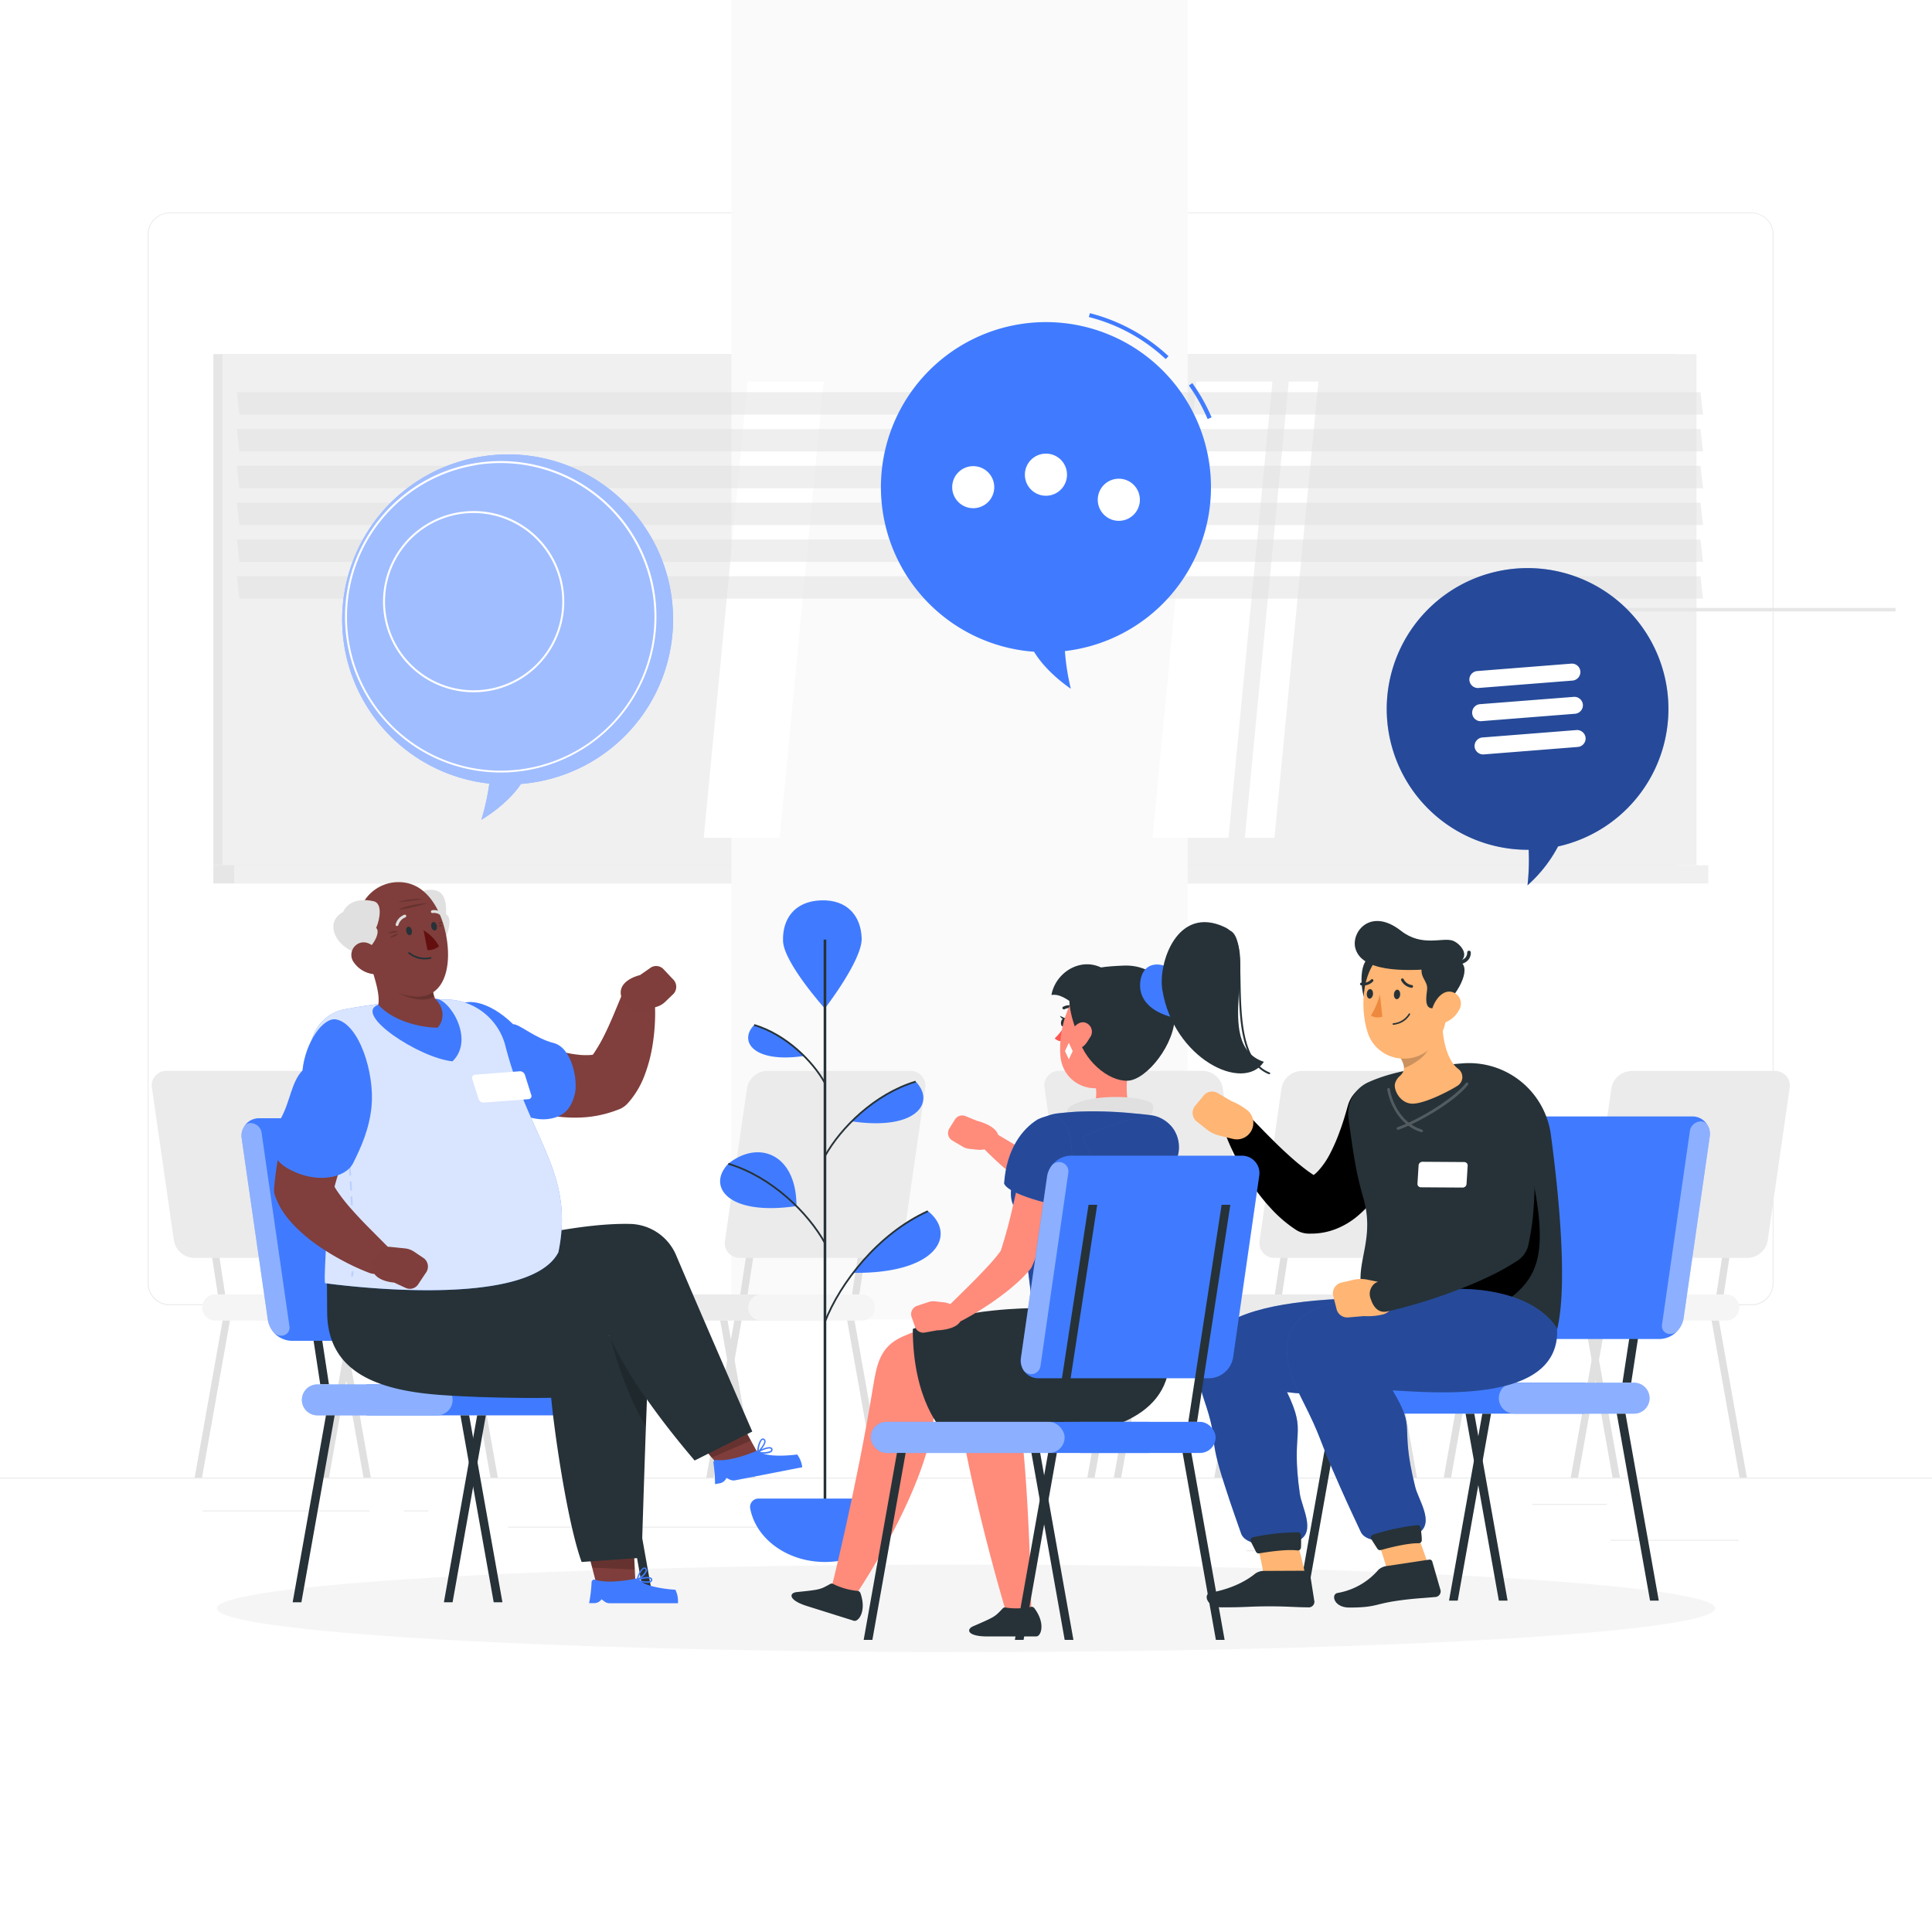 <svg class="animated" id="freepik_stories-group-therapy" xmlns="http://www.w3.org/2000/svg" viewBox="0 0 500 500" version="1.1" xmlns:xlink="http://www.w3.org/1999/xlink" xmlns:svgjs="http://svgjs.com/svgjs"><style>svg#freepik_stories-group-therapy:not(.animated) .animable {opacity: 0;}svg#freepik_stories-group-therapy.animated #freepik--speech-bubbles--inject-1 {animation: 1.5s Infinite  linear spin;animation-delay: 0s;}         @keyframes spin {             from {                 transform: rotate(0);               }               to {                 transform: rotate(360deg);               }         }     </style><g id="freepik--background-complete--inject-1" class="animable" style="transform-origin: 250px 228.23px;"><rect y="382.4" width="500" height="0.25" style="fill: rgb(235, 235, 235); transform-origin: 250px 382.525px;" id="elgwpdr3wz9o" class="animable"></rect><rect x="416.78" y="398.49" width="33.12" height="0.25" style="fill: rgb(235, 235, 235); transform-origin: 433.34px 398.615px;" id="ellry44wajzjd" class="animable"></rect><rect x="322.53" y="401.21" width="8.69" height="0.25" style="fill: rgb(235, 235, 235); transform-origin: 326.875px 401.335px;" id="elykbgo92wn0g" class="animable"></rect><rect x="396.59" y="389.21" width="19.19" height="0.25" style="fill: rgb(235, 235, 235); transform-origin: 406.185px 389.335px;" id="el39nj2ko19fc" class="animable"></rect><rect x="52.46" y="390.89" width="43.19" height="0.25" style="fill: rgb(235, 235, 235); transform-origin: 74.055px 391.015px;" id="el4ly8q6j0ynf" class="animable"></rect><rect x="104.56" y="390.89" width="6.33" height="0.25" style="fill: rgb(235, 235, 235); transform-origin: 107.725px 391.015px;" id="el7glc7mpjal3" class="animable"></rect><rect x="131.47" y="395.11" width="93.68" height="0.25" style="fill: rgb(235, 235, 235); transform-origin: 178.31px 395.235px;" id="el7lp5p8zjkn4" class="animable"></rect><path d="M237,337.8H43.91a5.71,5.71,0,0,1-5.7-5.71V60.66A5.71,5.71,0,0,1,43.91,55H237a5.71,5.71,0,0,1,5.71,5.71V332.09A5.71,5.71,0,0,1,237,337.8ZM43.91,55.2a5.46,5.46,0,0,0-5.45,5.46V332.09a5.46,5.46,0,0,0,5.45,5.46H237a5.47,5.47,0,0,0,5.46-5.46V60.66A5.47,5.47,0,0,0,237,55.2Z" style="fill: rgb(235, 235, 235); transform-origin: 140.46px 196.4px;" id="el6eu6248b2us" class="animable"></path><path d="M453.31,337.8H260.21a5.72,5.72,0,0,1-5.71-5.71V60.66A5.72,5.72,0,0,1,260.21,55h193.1A5.71,5.71,0,0,1,459,60.66V332.09A5.71,5.71,0,0,1,453.31,337.8ZM260.21,55.2a5.47,5.47,0,0,0-5.46,5.46V332.09a5.47,5.47,0,0,0,5.46,5.46h193.1a5.47,5.47,0,0,0,5.46-5.46V60.66a5.47,5.47,0,0,0-5.46-5.46Z" style="fill: rgb(235, 235, 235); transform-origin: 356.75px 196.4px;" id="elzxybl47edzn" class="animable"></path><rect x="55.21" y="91.65" width="378.77" height="132.28" style="fill: rgb(230, 230, 230); transform-origin: 244.595px 157.79px;" id="el0j4a3z9lpgpf" class="animable"></rect><rect x="57.58" y="91.65" width="381.48" height="132.28" style="fill: rgb(240, 240, 240); transform-origin: 248.32px 157.79px;" id="el0xfa1x4mxn2" class="animable"></rect><rect x="55.21" y="223.93" width="378.77" height="4.71" style="fill: rgb(230, 230, 230); transform-origin: 244.595px 226.285px;" id="el4n3rafdr2h7" class="animable"></rect><rect x="60.62" y="223.93" width="381.48" height="4.71" style="fill: rgb(240, 240, 240); transform-origin: 251.36px 226.285px;" id="elbmwu0z807fq" class="animable"></rect><g id="elscr3epf6pxk"><rect x="189.28" y="-25.84" width="118.08" height="367.27" style="fill: rgb(250, 250, 250); transform-origin: 248.32px 157.795px; transform: rotate(90deg);" class="animable"></rect></g><polygon points="298.26 216.83 309.63 98.75 329.31 98.75 317.93 216.83 298.26 216.83" style="fill: rgb(255, 255, 255); transform-origin: 313.785px 157.79px;" id="elorrqk5s89vl" class="animable"></polygon><polygon points="182.12 216.83 193.49 98.75 213.16 98.75 201.79 216.83 182.12 216.83" style="fill: rgb(255, 255, 255); transform-origin: 197.64px 157.79px;" id="elhw8ob6kmu2" class="animable"></polygon><path d="M69.52,197.85a.7.7,0,0,1-.7-.7V103.53a.7.7,0,0,1,1.4,0v93.62A.7.7,0,0,1,69.52,197.85Z" style="fill: rgb(240, 240, 240); transform-origin: 69.52px 150.34px;" id="elqjw2550196l" class="animable"></path><polygon points="322.16 216.83 333.53 98.75 341.2 98.75 329.83 216.83 322.16 216.83" style="fill: rgb(255, 255, 255); transform-origin: 331.68px 157.79px;" id="ellaj5xfbmkab" class="animable"></polygon><g id="elmr0c2sa4ng"><rect x="372.47" y="157.34" width="118.08" height="0.9" style="fill: rgb(230, 230, 230); transform-origin: 431.51px 157.79px; transform: rotate(90deg);" class="animable"></rect></g><g id="elss26mui46xf"><polygon points="440.74 107.31 61.97 107.31 61.31 101.51 440.08 101.51 440.74 107.31" style="fill: rgb(224, 224, 224); opacity: 0.5; transform-origin: 251.025px 104.41px;" class="animable"></polygon></g><g id="elhlxzgsxjovn"><polygon points="440.74 116.83 61.97 116.83 61.31 111.04 440.08 111.04 440.74 116.83" style="fill: rgb(224, 224, 224); opacity: 0.5; transform-origin: 251.025px 113.935px;" class="animable"></polygon></g><g id="ell41elnt7g1k"><polygon points="440.74 126.36 61.97 126.36 61.31 120.56 440.08 120.56 440.74 126.36" style="fill: rgb(224, 224, 224); opacity: 0.5; transform-origin: 251.025px 123.46px;" class="animable"></polygon></g><g id="el1xd6rwcf5g3"><polygon points="440.74 135.88 61.97 135.88 61.31 130.09 440.08 130.09 440.74 135.88" style="fill: rgb(224, 224, 224); opacity: 0.5; transform-origin: 251.025px 132.985px;" class="animable"></polygon></g><g id="elaw02ro4e1eh"><polygon points="440.74 145.4 61.97 145.4 61.31 139.61 440.08 139.61 440.74 145.4" style="fill: rgb(224, 224, 224); opacity: 0.5; transform-origin: 251.025px 142.505px;" class="animable"></polygon></g><g id="elk6urtqu8a5"><polygon points="440.74 154.93 61.97 154.93 61.31 149.13 440.08 149.13 440.74 154.93" style="fill: rgb(224, 224, 224); opacity: 0.5; transform-origin: 251.025px 152.03px;" class="animable"></polygon></g><path d="M293.19,341.76h57a3.39,3.39,0,0,0,3.38-3.37h0a3.39,3.39,0,0,0-3.38-3.38h-57a3.39,3.39,0,0,0-3.38,3.38h0A3.39,3.39,0,0,0,293.19,341.76Z" style="fill: rgb(235, 235, 235); transform-origin: 321.69px 338.385px;" id="elusaw9854yah" class="animable"></path><polygon points="358.83 335.01 360.73 335.01 367.96 287.84 366.06 287.84 358.83 335.01" style="fill: rgb(224, 224, 224); transform-origin: 363.395px 311.425px;" id="elz3um52u9lyb" class="animable"></polygon><polygon points="329.91 335.01 331.8 335.01 339.03 287.84 337.14 287.84 329.91 335.01" style="fill: rgb(224, 224, 224); transform-origin: 334.47px 311.425px;" id="elocf1lgkouy" class="animable"></polygon><path d="M329.83,325.53H367a5.39,5.39,0,0,0,5.14-4.49l5.67-39.39a3.8,3.8,0,0,0-3.84-4.49H336.79a5.39,5.39,0,0,0-5.14,4.49L326,321A3.81,3.81,0,0,0,329.83,325.53Z" style="fill: rgb(235, 235, 235); transform-origin: 351.902px 301.345px;" id="el2bw52xyhxz" class="animable"></path><path d="M335.32,341.76h26.07a3.38,3.38,0,0,0,3.37-3.37h0a3.39,3.39,0,0,0-3.37-3.38H335.32a3.38,3.38,0,0,0-3.37,3.38h0A3.38,3.38,0,0,0,335.32,341.76Z" style="fill: rgb(245, 245, 245); transform-origin: 348.355px 338.385px;" id="elwmdi3647old" class="animable"></path><polygon points="321.13 382.4 323.03 382.4 330.26 341.76 328.36 341.76 321.13 382.4" style="fill: rgb(224, 224, 224); transform-origin: 325.695px 362.08px;" id="elh3fdp64jz5j" class="animable"></polygon><polygon points="288.27 382.4 290.16 382.4 297.39 341.76 295.5 341.76 288.27 382.4" style="fill: rgb(224, 224, 224); transform-origin: 292.83px 362.08px;" id="eltyqh2ryw7ho" class="animable"></polygon><polygon points="333.85 382.4 331.96 382.4 324.73 341.76 326.62 341.76 333.85 382.4" style="fill: rgb(224, 224, 224); transform-origin: 329.29px 362.08px;" id="elotbkm6a3w8f" class="animable"></polygon><polygon points="366.72 382.4 364.82 382.4 357.59 341.76 359.49 341.76 366.72 382.4" style="fill: rgb(224, 224, 224); transform-origin: 362.155px 362.08px;" id="elpe1xnudpt1h" class="animable"></polygon><path d="M123.91,341.76H67a3.39,3.39,0,0,1-3.38-3.37h0A3.39,3.39,0,0,1,67,335h57a3.39,3.39,0,0,1,3.38,3.38h0A3.39,3.39,0,0,1,123.91,341.76Z" style="fill: rgb(235, 235, 235); transform-origin: 95.5px 338.38px;" id="elug22pl8m45s" class="animable"></path><polygon points="58.27 335.01 56.37 335.01 49.14 287.84 51.04 287.84 58.27 335.01" style="fill: rgb(224, 224, 224); transform-origin: 53.705px 311.425px;" id="elpzs50w987fn" class="animable"></polygon><polygon points="87.19 335.01 85.3 335.01 78.07 287.84 79.96 287.84 87.19 335.01" style="fill: rgb(224, 224, 224); transform-origin: 82.63px 311.425px;" id="elufwl9cm4oyo" class="animable"></polygon><path d="M87.28,325.53H50.13A5.39,5.39,0,0,1,45,321l-5.67-39.39a3.8,3.8,0,0,1,3.84-4.49H80.31a5.39,5.39,0,0,1,5.14,4.49L91.12,321A3.81,3.81,0,0,1,87.28,325.53Z" style="fill: rgb(235, 235, 235); transform-origin: 65.228px 301.325px;" id="elpsp0v9qxns" class="animable"></path><path d="M81.78,341.76H55.71a3.38,3.38,0,0,1-3.37-3.37h0A3.39,3.39,0,0,1,55.71,335H81.78a3.38,3.38,0,0,1,3.37,3.38h0A3.38,3.38,0,0,1,81.78,341.76Z" style="fill: rgb(245, 245, 245); transform-origin: 68.745px 338.38px;" id="eljktxumkodbk" class="animable"></path><polygon points="95.97 382.4 94.07 382.4 86.84 341.76 88.74 341.76 95.97 382.4" style="fill: rgb(224, 224, 224); transform-origin: 91.405px 362.08px;" id="elgwu3ltmdh08" class="animable"></polygon><polygon points="128.83 382.4 126.94 382.4 119.7 341.76 121.6 341.76 128.83 382.4" style="fill: rgb(224, 224, 224); transform-origin: 124.265px 362.08px;" id="elt08j8lidu3" class="animable"></polygon><polygon points="83.25 382.4 85.14 382.4 92.37 341.76 90.48 341.76 83.25 382.4" style="fill: rgb(224, 224, 224); transform-origin: 87.81px 362.08px;" id="el58xdvismst5" class="animable"></polygon><polygon points="50.38 382.4 52.28 382.4 59.51 341.76 57.61 341.76 50.38 382.4" style="fill: rgb(224, 224, 224); transform-origin: 54.945px 362.08px;" id="elsl1gsx3t20i" class="animable"></polygon><path d="M354.93,341.76H298a3.39,3.39,0,0,1-3.38-3.37h0A3.39,3.39,0,0,1,298,335h57a3.39,3.39,0,0,1,3.38,3.38h0A3.39,3.39,0,0,1,354.93,341.76Z" style="fill: rgb(235, 235, 235); transform-origin: 326.5px 338.38px;" id="elufpwabfclfn" class="animable"></path><polygon points="289.28 335.01 287.39 335.01 280.16 287.84 282.05 287.84 289.28 335.01" style="fill: rgb(224, 224, 224); transform-origin: 284.72px 311.425px;" id="el5mi9uv5i835" class="animable"></polygon><polygon points="318.21 335.01 316.31 335.01 309.08 287.84 310.98 287.84 318.21 335.01" style="fill: rgb(224, 224, 224); transform-origin: 313.645px 311.425px;" id="el7s9nmqlv41u" class="animable"></polygon><path d="M318.29,325.53H281.15A5.38,5.38,0,0,1,276,321l-5.67-39.39a3.8,3.8,0,0,1,3.84-4.49h37.14a5.38,5.38,0,0,1,5.14,4.49L322.13,321A3.8,3.8,0,0,1,318.29,325.53Z" style="fill: rgb(235, 235, 235); transform-origin: 296.234px 301.325px;" id="elbf8kza89f9m" class="animable"></path><path d="M312.8,341.76H286.73a3.39,3.39,0,0,1-3.38-3.37h0a3.39,3.39,0,0,1,3.38-3.38H312.8a3.39,3.39,0,0,1,3.37,3.38h0A3.38,3.38,0,0,1,312.8,341.76Z" style="fill: rgb(245, 245, 245); transform-origin: 299.76px 338.385px;" id="el0i8yjyr0xvgi" class="animable"></path><polygon points="326.99 382.4 325.09 382.4 317.86 341.76 319.75 341.76 326.99 382.4" style="fill: rgb(224, 224, 224); transform-origin: 322.425px 362.08px;" id="elrbcvwy5efob" class="animable"></polygon><polygon points="359.85 382.4 357.95 382.4 350.72 341.76 352.62 341.76 359.85 382.4" style="fill: rgb(224, 224, 224); transform-origin: 355.285px 362.08px;" id="elqpjj0e9efyk" class="animable"></polygon><polygon points="314.26 382.4 316.16 382.4 323.39 341.76 321.49 341.76 314.26 382.4" style="fill: rgb(224, 224, 224); transform-origin: 318.825px 362.08px;" id="elqa0vzgoc9ti" class="animable"></polygon><polygon points="281.4 382.4 283.29 382.4 290.53 341.76 288.63 341.76 281.4 382.4" style="fill: rgb(224, 224, 224); transform-origin: 285.965px 362.08px;" id="elhlavm049sbg" class="animable"></polygon><path d="M378.56,341.76h57a3.39,3.39,0,0,0,3.38-3.37h0a3.39,3.39,0,0,0-3.38-3.38h-57a3.39,3.39,0,0,0-3.38,3.38h0A3.39,3.39,0,0,0,378.56,341.76Z" style="fill: rgb(235, 235, 235); transform-origin: 407.06px 338.385px;" id="el7r32xogu98f" class="animable"></path><polygon points="444.2 335.01 446.1 335.01 453.33 287.84 451.44 287.84 444.2 335.01" style="fill: rgb(224, 224, 224); transform-origin: 448.765px 311.425px;" id="el7srcw4wwfuo" class="animable"></polygon><polygon points="415.28 335.01 417.17 335.01 424.41 287.84 422.51 287.84 415.28 335.01" style="fill: rgb(224, 224, 224); transform-origin: 419.845px 311.425px;" id="eltzo9k1fmgab" class="animable"></polygon><path d="M415.2,325.53h37.14a5.39,5.39,0,0,0,5.14-4.49l5.67-39.39a3.8,3.8,0,0,0-3.84-4.49H422.16a5.37,5.37,0,0,0-5.13,4.49L411.35,321A3.81,3.81,0,0,0,415.2,325.53Z" style="fill: rgb(235, 235, 235); transform-origin: 437.247px 301.345px;" id="eltnpxr75ovth" class="animable"></path><path d="M420.69,341.76h26.07a3.38,3.38,0,0,0,3.37-3.37h0a3.38,3.38,0,0,0-3.37-3.38H420.69a3.39,3.39,0,0,0-3.37,3.38h0A3.38,3.38,0,0,0,420.69,341.76Z" style="fill: rgb(245, 245, 245); transform-origin: 433.725px 338.385px;" id="eldaxlqnfrrg" class="animable"></path><polygon points="406.5 382.4 408.4 382.4 415.63 341.76 413.74 341.76 406.5 382.4" style="fill: rgb(224, 224, 224); transform-origin: 411.065px 362.08px;" id="elm7i6o8eco5" class="animable"></polygon><polygon points="373.64 382.4 375.54 382.4 382.77 341.76 380.87 341.76 373.64 382.4" style="fill: rgb(224, 224, 224); transform-origin: 378.205px 362.08px;" id="elzgteuozdba" class="animable"></polygon><polygon points="419.23 382.4 417.33 382.4 410.1 341.76 412 341.76 419.23 382.4" style="fill: rgb(224, 224, 224); transform-origin: 414.665px 362.08px;" id="elyb633w2ard" class="animable"></polygon><polygon points="452.09 382.4 450.19 382.4 442.96 341.76 444.86 341.76 452.09 382.4" style="fill: rgb(224, 224, 224); transform-origin: 447.525px 362.08px;" id="elqvjo10dcbyp" class="animable"></polygon><path d="M154.85,341.76h57a3.39,3.39,0,0,0,3.38-3.37h0a3.39,3.39,0,0,0-3.38-3.38h-57a3.39,3.39,0,0,0-3.38,3.38h0A3.39,3.39,0,0,0,154.85,341.76Z" style="fill: rgb(235, 235, 235); transform-origin: 183.35px 338.385px;" id="eltruyw5fb0t" class="animable"></path><polygon points="220.5 335.01 222.39 335.01 229.62 287.84 227.73 287.84 220.5 335.01" style="fill: rgb(224, 224, 224); transform-origin: 225.06px 311.425px;" id="elrfwse74hvil" class="animable"></polygon><polygon points="191.57 335.01 193.47 335.01 200.7 287.84 198.8 287.84 191.57 335.01" style="fill: rgb(224, 224, 224); transform-origin: 196.135px 311.425px;" id="el9pew0iz0b18" class="animable"></polygon><path d="M191.49,325.53h37.14a5.39,5.39,0,0,0,5.14-4.49l5.67-39.39a3.8,3.8,0,0,0-3.84-4.49H198.45a5.37,5.37,0,0,0-5.13,4.49L187.64,321A3.81,3.81,0,0,0,191.49,325.53Z" style="fill: rgb(235, 235, 235); transform-origin: 213.537px 301.345px;" id="elfegg8zhuu48" class="animable"></path><path d="M197,341.76h26.07a3.39,3.39,0,0,0,3.38-3.37h0a3.39,3.39,0,0,0-3.38-3.38H197a3.39,3.39,0,0,0-3.37,3.38h0A3.38,3.38,0,0,0,197,341.76Z" style="fill: rgb(245, 245, 245); transform-origin: 210.04px 338.385px;" id="el0rtbhr0fois" class="animable"></path><polygon points="182.79 382.4 184.69 382.4 191.92 341.76 190.03 341.76 182.79 382.4" style="fill: rgb(224, 224, 224); transform-origin: 187.355px 362.08px;" id="elyu4mipgc1i" class="animable"></polygon><polygon points="149.93 382.4 151.83 382.4 159.06 341.76 157.16 341.76 149.93 382.4" style="fill: rgb(224, 224, 224); transform-origin: 154.495px 362.08px;" id="el75riqcd5yhc" class="animable"></polygon><polygon points="195.52 382.4 193.62 382.4 186.39 341.76 188.29 341.76 195.52 382.4" style="fill: rgb(224, 224, 224); transform-origin: 190.955px 362.08px;" id="eligawhgzsh" class="animable"></polygon><polygon points="228.38 382.4 226.49 382.4 219.25 341.76 221.15 341.76 228.38 382.4" style="fill: rgb(224, 224, 224); transform-origin: 223.815px 362.08px;" id="el26osrqim0g9" class="animable"></polygon></g><g id="freepik--Shadow--inject-1" class="animable" style="transform-origin: 250px 416.24px;"><ellipse id="freepik--path--inject-1" cx="250" cy="416.24" rx="193.89" ry="11.32" style="fill: rgb(245, 245, 245); transform-origin: 250px 416.24px;" class="animable"></ellipse></g><g id="freepik--Flower--inject-1" class="animable" style="transform-origin: 214.904px 318.62px;"><path d="M223,242.82c.2,5.62-9.54,18.18-9.54,18.18s-10.61-11.83-10.81-17.45,2.87-10.29,9.81-10.54S222.83,237.2,223,242.82Z" style="fill: rgb(64, 123, 255); transform-origin: 212.822px 247px;" id="el3mj4indlz6t" class="animable"></path><rect x="213.16" y="243.17" width="0.68" height="149.16" style="fill: rgb(38, 50, 56); transform-origin: 213.5px 317.75px;" id="elmgtqsi1y1i" class="animable"></rect><path d="M196.29,387.83a2.16,2.16,0,0,0-2.14,2.53c1.45,7.86,9.56,13.88,19.35,13.88s17.89-6,19.34-13.88a2.15,2.15,0,0,0-2.13-2.53Z" style="fill: rgb(64, 123, 255); transform-origin: 213.496px 396.035px;" id="el6ioo6eblf6s" class="animable"></path><path d="M208.1,273.28a31.71,31.71,0,0,0-12.93-8C191.09,269.47,195,275.22,208.1,273.28Z" style="fill: rgb(64, 123, 255); transform-origin: 200.863px 269.474px;" id="eln1owec7ixid" class="animable"></path><path d="M213.3,280.42c-3.14-5.66-10-12.47-18.19-14.94l.13-.44c8.34,2.5,15.28,9.42,18.46,15.16Z" style="fill: rgb(38, 50, 56); transform-origin: 204.405px 272.73px;" id="elfm0lhql237v" class="animable"></path><path d="M206.13,312.13c0-13.5-9.83-17.25-17.65-10.95h0c-5.56,5.75-.3,13.59,17.65,10.95a48.15,48.15,0,0,0-4.24-3.76A48.15,48.15,0,0,1,206.13,312.13Z" style="fill: rgb(64, 123, 255); transform-origin: 196.249px 305.433px;" id="elsiirasizrn" class="animable"></path><path d="M213.3,321.83c-4.29-7.74-13.65-17.06-24.88-20.43l.13-.44c11.36,3.41,20.82,12.82,25.15,20.65Z" style="fill: rgb(38, 50, 56); transform-origin: 201.06px 311.395px;" id="elkqvaynug6d" class="animable"></path><path d="M220.42,290.2A40.45,40.45,0,0,1,237,279.92C242.19,285.32,237.25,292.68,220.42,290.2Z" style="fill: rgb(64, 123, 255); transform-origin: 229.693px 285.308px;" id="elz3scn16uwom" class="animable"></path><path d="M213.7,299.31l-.4-.22c4.07-7.35,12.94-16.19,23.61-19.39l.13.44C226.5,283.31,217.72,292.05,213.7,299.31Z" style="fill: rgb(38, 50, 56); transform-origin: 225.17px 289.505px;" id="elheprwhp7bur" class="animable"></path><path d="M220.78,329.41a52.09,52.09,0,0,1,19.35-16C247.71,319.45,242.68,329.68,220.78,329.41Z" style="fill: rgb(64, 123, 255); transform-origin: 232.11px 321.413px;" id="el2x5jtonfb35" class="animable"></path><path d="M213.71,342.16l-.43-.16c3.93-10.06,13.72-22.84,26.75-28.75l.19.42C227.31,319.52,217.6,332.2,213.71,342.16Z" style="fill: rgb(38, 50, 56); transform-origin: 226.75px 327.705px;" id="elr1jylxgc7s" class="animable"></path></g><g id="freepik--character-1--inject-1" class="animable" style="transform-origin: 135.058px 321.605px;"><path d="M163.3,366.29H95.47a4,4,0,0,1-4-4h0a4,4,0,0,1,4-4H163.3a4,4,0,0,1,4,4h0A4,4,0,0,1,163.3,366.29Z" style="fill: rgb(64, 123, 255); transform-origin: 129.385px 362.29px;" id="elz2niahwlgw9" class="animable"></path><polygon points="85.13 358.25 82.88 358.25 74.27 302.07 76.52 302.07 85.13 358.25" style="fill: rgb(38, 50, 56); transform-origin: 79.7px 330.16px;" id="eldh7u4xhpttr" class="animable"></polygon><polygon points="119.58 358.25 117.32 358.25 108.71 302.07 110.97 302.07 119.58 358.25" style="fill: rgb(38, 50, 56); transform-origin: 114.145px 330.16px;" id="elz7xmuj27kt" class="animable"></polygon><path d="M119.67,347H75.44a6.4,6.4,0,0,1-6.11-5.35l-6.76-46.9a4.54,4.54,0,0,1,4.58-5.35h44.23a6.42,6.42,0,0,1,6.12,5.35l6.75,46.9A4.54,4.54,0,0,1,119.67,347Z" style="fill: rgb(64, 123, 255); transform-origin: 93.41px 318.2px;" id="el2insnuq8dro" class="animable"></path><g id="elc4psb4dt69n"><path d="M62.57,294.71l6.76,46.9a6.07,6.07,0,0,0,1.41,3.07c1.62,1.91,4.5.87,4.16-1.46L67.69,293.1c-.34-2.33-3.52-3.36-4.59-1.46A4.9,4.9,0,0,0,62.57,294.71Z" style="fill: rgb(255, 255, 255); opacity: 0.4; transform-origin: 68.72px 318.162px;" class="animable"></path></g><path d="M113.13,366.29h-31a4,4,0,0,1-4-4h0a4,4,0,0,1,4-4h31a4,4,0,0,1,4,4h0A4,4,0,0,1,113.13,366.29Z" style="fill: rgb(64, 123, 255); transform-origin: 97.63px 362.29px;" id="elou2hogkcvd" class="animable"></path><g id="el5xrw1goiymn"><path d="M113.13,366.29h-31a4,4,0,0,1-4-4h0a4,4,0,0,1,4-4h31a4,4,0,0,1,4,4h0A4,4,0,0,1,113.13,366.29Z" style="fill: rgb(255, 255, 255); opacity: 0.4; transform-origin: 97.63px 362.29px;" class="animable"></path></g><polygon points="130.03 414.67 127.77 414.67 119.16 366.29 121.41 366.29 130.03 414.67" style="fill: rgb(38, 50, 56); transform-origin: 124.595px 390.48px;" id="elqoq55ge6a8" class="animable"></polygon><polygon points="169.16 414.67 166.9 414.67 158.29 366.29 160.55 366.29 169.16 414.67" style="fill: rgb(38, 50, 56); transform-origin: 163.725px 390.48px;" id="elfw1p5ovxepq" class="animable"></polygon><polygon points="114.88 414.67 117.13 414.67 125.74 366.29 123.49 366.29 114.88 414.67" style="fill: rgb(38, 50, 56); transform-origin: 120.31px 390.48px;" id="elp135n58qvd9" class="animable"></polygon><polygon points="75.74 414.67 78 414.67 86.61 366.29 84.36 366.29 75.74 414.67" style="fill: rgb(38, 50, 56); transform-origin: 81.175px 390.48px;" id="eloxornwatcve" class="animable"></polygon><polygon points="191.77 368.19 180.62 373.04 187.01 380.5 196.34 376.46 191.77 368.19" style="fill: rgb(127, 62, 59); transform-origin: 188.48px 374.345px;" id="el78msm5lubw3" class="animable"></polygon><g id="eltpqyy2haisg"><polygon points="191.77 368.2 180.61 373.05 184.2 377.23 194.33 372.83 191.77 368.2" style="opacity: 0.2; transform-origin: 187.47px 372.715px;" class="animable"></polygon></g><path d="M185.05,384.1l1.27-.24a2.29,2.29,0,0,0,1.68-1.38h0l.8.41a2.37,2.37,0,0,0,1.48.21l17.34-3.38a6.85,6.85,0,0,0-1.31-3.3s-7.69,1.07-9.85-.82a.58.58,0,0,0-.6-.12c-1.41.6-7,2.81-10.46,2.36a.7.7,0,0,0-.76.82A38.17,38.17,0,0,1,185.05,384.1Z" style="fill: rgb(64, 123, 255); transform-origin: 196.124px 379.772px;" id="elwhi5wj4qkg" class="animable"></path><path d="M196.14,376.05h-.06a.18.18,0,0,1-.12-.16c-.07-1.13.47-3.21,1.23-3.57a.61.61,0,0,1,.7.14.72.72,0,0,1,.24.57c0,1.09-1.78,2.9-1.86,3A.19.19,0,0,1,196.14,376.05Zm1.31-3.43-.1,0c-.48.23-.95,1.68-1,2.76.58-.64,1.45-1.74,1.44-2.38a.42.42,0,0,0-.13-.3A.27.27,0,0,0,197.45,372.62Z" style="fill: rgb(64, 123, 255); transform-origin: 197.042px 374.159px;" id="elpgm758lzmzi" class="animable"></path><path d="M197.79,376.18a11.9,11.9,0,0,1-1.68-.13.19.19,0,0,1-.15-.14.2.2,0,0,1,.07-.19c.86-.71,2.87-1.51,3.6-1.1a.63.63,0,0,1,.31.65.81.81,0,0,1-.32.53A3.41,3.41,0,0,1,197.79,376.18Zm-1.16-.44a5.14,5.14,0,0,0,2.77-.24.4.4,0,0,0,.17-.28c0-.18,0-.24-.11-.28C199,374.69,197.54,375.16,196.63,375.74Z" style="fill: rgb(64, 123, 255); transform-origin: 197.953px 375.349px;" id="el1qml0n43725" class="animable"></path><path d="M91.54,333.08l4.78,10c7.05,14.77,24.43,22.2,38.3,16.39,8.1-3.41,16.94-10.58,23-13.86,5.15,11.27,14.78,23.72,22.15,32.37l14.92-7.5c-5.57-12.79-14.25-32.75-19.75-45.72a13.27,13.27,0,0,0-11.59-8C138.51,316.05,91.54,333.08,91.54,333.08Z" style="fill: rgb(38, 50, 56); transform-origin: 143.115px 347.359px;" id="elyon3fqowpso" class="animable"></path><polygon points="164.03 400.93 151.88 400.36 154.33 409.88 164.48 410.36 164.03 400.93" style="fill: rgb(127, 62, 59); transform-origin: 158.18px 405.36px;" id="elawbu7z8cgm6" class="animable"></polygon><g id="elcoxjvx7tst"><polygon points="164.03 400.93 151.87 400.36 153.24 405.69 164.28 406.21 164.03 400.93" style="opacity: 0.2; transform-origin: 158.075px 403.285px;" class="animable"></polygon></g><path d="M152.46,414.89h1.3a2.31,2.31,0,0,0,1.92-1h0l.7.54a2.27,2.27,0,0,0,1.42.49h17.65a6.81,6.81,0,0,0-.65-3.49s-7.75-.42-9.51-2.69a.54.54,0,0,0-.56-.22c-1.5.31-7.37,1.42-10.72.31a.7.7,0,0,0-.91.66A37.58,37.58,0,0,1,152.46,414.89Z" style="fill: rgb(64, 123, 255); transform-origin: 163.966px 411.714px;" id="elmbwbzl4du8o" class="animable"></path><path d="M164.93,409.11a.19.19,0,0,1-.1,0,.18.18,0,0,1-.08-.18c.15-1.11,1.07-3.06,1.89-3.26a.6.6,0,0,1,.66.26.77.77,0,0,1,.13.61c-.19,1.08-2.31,2.51-2.4,2.57A.17.17,0,0,1,164.93,409.11Zm1.86-3.13h-.06c-.52.13-1.25,1.47-1.53,2.51.7-.51,1.75-1.42,1.87-2.06a.4.4,0,0,0-.07-.32A.24.24,0,0,0,166.79,406Z" style="fill: rgb(64, 123, 255); transform-origin: 166.097px 407.384px;" id="el1tg4f8x3c1n" class="animable"></path><path d="M167.56,409.66a9.68,9.68,0,0,1-2.69-.56.18.18,0,0,1-.12-.16.19.19,0,0,1,.09-.18c1-.53,3.11-.93,3.75-.39a.59.59,0,0,1,.18.69.79.79,0,0,1-.42.46A1.89,1.89,0,0,1,167.56,409.66Zm-2.13-.76a5.19,5.19,0,0,0,2.76.29.45.45,0,0,0,.23-.24c.05-.17,0-.25-.06-.3C168,408.31,166.44,408.5,165.43,408.9Z" style="fill: rgb(64, 123, 255); transform-origin: 166.782px 408.887px;" id="el91nfksklm3t" class="animable"></path><path d="M84.59,329.12l.08,10.57C84.8,355.28,98,359.81,113.8,361c9.21.68,21.66.89,28.84.75,1.05,10.92,4.46,33.17,7.89,42.49l15.52-1.08c.41-13.23,1-32,1.51-44.44a13.07,13.07,0,0,0-7.44-11.9C136.85,335.34,84.59,329.12,84.59,329.12Z" style="fill: rgb(38, 50, 56); transform-origin: 126.075px 366.68px;" id="el61iz8ua84dx" class="animable"></path><g id="elf7tpkropq7"><path d="M158.19,346.92a110.91,110.91,0,0,0,9.22,15.29c-.08,2.18-.16,4.5-.25,6.9-5.49-8.67-9-22.21-9-22.21A0,0,0,0,0,158.19,346.92Z" style="opacity: 0.2; transform-origin: 162.785px 358.005px;" class="animable"></path></g><path d="M135.23,268.07l1,.51,1.24.62c.85.39,1.71.79,2.58,1.14a43.89,43.89,0,0,0,5.2,1.79,29.06,29.06,0,0,0,5,.89,17.86,17.86,0,0,0,4.49-.22l-3,1.8a9.14,9.14,0,0,0,2.32-2.58,39.15,39.15,0,0,0,2.48-4.41c.81-1.62,1.56-3.33,2.3-5.08l2.2-5.29.11-.25a4.29,4.29,0,0,1,8.23,1.27,46.85,46.85,0,0,1,.1,6.58,51.79,51.79,0,0,1-.76,6.59,38.6,38.6,0,0,1-1.89,6.82,22.67,22.67,0,0,1-4.42,7.34,6,6,0,0,1-2.27,1.53l-.74.27a29.51,29.51,0,0,1-9.08,1.82,36.48,36.48,0,0,1-8.69-.67,44.56,44.56,0,0,1-7.93-2.32c-1.26-.51-2.51-1-3.72-1.65-.61-.31-1.21-.62-1.82-1l-.92-.54-1.06-.65a8.46,8.46,0,0,1,8.26-14.75Z" style="fill: rgb(128, 62, 60); transform-origin: 145.854px 271.8px;" id="elkp2eup5paq" class="animable"></path><path d="M164.36,262.14,161,258.55c-1.94-4.76,4.62-6.19,4.62-6.19l2.88-2a2.61,2.61,0,0,1,3.31.57l2.35,2.49a2.7,2.7,0,0,1,.16,3.77l-2.19,2.1a5.32,5.32,0,0,1-2.27,1.29Z" style="fill: rgb(127, 62, 59); transform-origin: 167.826px 256.072px;" id="elkxpplybnjv" class="animable"></path><path d="M118,260.86c2.06-2.77,8.37-2.06,14.79,4.2,1.59-.07,5.71,3.66,10.49,4.87s6.35,9.8,5.48,13.23c-.91,3.6-2.71,6-7.17,6.47s-10.33-2.41-15.06-6S114.33,265.77,118,260.86Z" style="fill: rgb(64, 123, 255); transform-origin: 133.004px 274.499px;" id="el6mvtey2vz0e" class="animable"></path><path d="M115.65,258.66A147.3,147.3,0,0,0,89,261.24a10.87,10.87,0,0,0-8.28,13.46c6.58,25,2.86,52.37,3.38,57.38,0,0,52.38,7.54,60.41-8,4.27-20.74-7.55-29.13-13.84-53.88A16,16,0,0,0,115.65,258.66Z" style="fill: rgb(64, 123, 255); transform-origin: 112.883px 296.284px;" id="elx8hqeyo6gdc" class="animable"></path><g id="elrz9cce0jkd"><path d="M115.65,258.66A147.3,147.3,0,0,0,89,261.24a10.87,10.87,0,0,0-8.28,13.46c6.58,25,2.86,52.37,3.38,57.38,0,0,52.38,7.54,60.41-8,4.27-20.74-7.55-29.13-13.84-53.88A16,16,0,0,0,115.65,258.66Z" style="fill: rgb(255, 255, 255); opacity: 0.8; transform-origin: 112.883px 296.284px;" class="animable"></path></g><g id="elthxi1thgtzs"><g style="opacity: 0.2; transform-origin: 89.785px 303.159px;" class="animable"><path d="M91.11,330.4h0a.24.24,0,0,1-.21-.27q0-.44.09-.93a.25.25,0,0,1,.26-.22.23.23,0,0,1,.21.26c0,.33,0,.65-.09.95A.24.24,0,0,1,91.11,330.4Z" style="fill: rgb(64, 123, 255); transform-origin: 91.18px 329.69px;" id="elhmyuu13tdd" class="animable"></path><path d="M91.32,327.53h0a.24.24,0,0,1-.22-.25c0-.61,0-1.25,0-1.93a.25.25,0,0,1,.24-.24h0a.25.25,0,0,1,.23.25c0,.68,0,1.33-.06,1.94A.23.23,0,0,1,91.32,327.53Zm.08-3.87a.24.24,0,0,1-.24-.24v-.11c0-.6,0-1.2,0-1.83a.23.23,0,0,1,.23-.24.23.23,0,0,1,.24.24c0,.62,0,1.23,0,1.82v.12A.24.24,0,0,1,91.4,323.66Zm-.05-3.88a.23.23,0,0,1-.23-.23c0-.64,0-1.28-.05-1.94a.24.24,0,0,1,.23-.25h0a.24.24,0,0,1,.24.24c0,.66,0,1.3,0,1.94a.23.23,0,0,1-.23.24Zm-.11-3.87a.24.24,0,0,1-.24-.23c0-.64,0-1.29-.08-1.94a.25.25,0,0,1,.23-.25h0a.24.24,0,0,1,.24.23c0,.66,0,1.3.08,1.94a.25.25,0,0,1-.23.25ZM91.07,312a.23.23,0,0,1-.23-.22c0-.64-.07-1.29-.1-1.94a.24.24,0,0,1,.22-.25h0a.25.25,0,0,1,.24.23l.09,1.93a.23.23,0,0,1-.22.25Zm-.2-3.87a.25.25,0,0,1-.24-.22c0-.64-.07-1.29-.11-1.94a.24.24,0,0,1,.48,0c0,.65.07,1.3.11,1.94a.24.24,0,0,1-.22.25Zm-.23-3.86a.24.24,0,0,1-.24-.23c0-.64-.08-1.29-.13-1.93a.23.23,0,0,1,.23-.25.23.23,0,0,1,.25.22c0,.64.08,1.29.13,1.93a.24.24,0,0,1-.23.25Zm-.26-3.87a.24.24,0,0,1-.24-.23c0-.64-.09-1.29-.14-1.93a.24.24,0,0,1,.48,0c0,.64.09,1.28.14,1.93a.25.25,0,0,1-.23.26Zm-.29-3.87a.23.23,0,0,1-.23-.22l-.15-1.93a.24.24,0,1,1,.47,0l.15,1.93a.24.24,0,0,1-.22.26Zm-.3-3.86a.24.24,0,0,1-.24-.22l-.16-1.93a.24.24,0,0,1,.21-.26.23.23,0,0,1,.26.22l.16,1.93a.24.24,0,0,1-.21.26Zm-.33-3.87a.23.23,0,0,1-.24-.21c-.06-.66-.12-1.3-.18-1.93a.24.24,0,0,1,.48-.05c.06.64.12,1.28.17,1.94a.23.23,0,0,1-.21.25ZM89.1,285a.25.25,0,0,1-.24-.21c-.06-.66-.12-1.31-.19-1.93a.24.24,0,0,1,.22-.26.23.23,0,0,1,.26.21c.06.63.13,1.27.19,1.93a.24.24,0,0,1-.22.26Zm-.38-3.85a.23.23,0,0,1-.24-.22q-.11-1-.21-1.92a.25.25,0,0,1,.21-.27.24.24,0,0,1,.26.22c.07.6.14,1.25.21,1.92a.24.24,0,0,1-.21.27Z" style="fill: rgb(64, 123, 255); transform-origin: 89.95px 303.135px;" id="el5mhm3cqdk6" class="animable"></path><path d="M88.28,277.27a.23.23,0,0,1-.23-.18l-.11-.95a.24.24,0,0,1,.47-.05l.11.89a.26.26,0,0,1-.2.29Z" style="fill: rgb(64, 123, 255); transform-origin: 88.231px 276.593px;" id="elfmbst8qigp5" class="animable"></path></g></g><path d="M94.62,285.87l-1.19,2.7-1.23,2.86c-.82,1.92-1.58,3.86-2.34,5.78s-1.41,3.88-2.06,5.8-1.17,3.85-1.65,5.76l-.28-3.49a1.16,1.16,0,0,1,.08.47,5.4,5.4,0,0,1,.33.82,15.47,15.47,0,0,0,1.21,2,44.08,44.08,0,0,0,3.6,4.51c1.35,1.54,2.81,3.07,4.32,4.6L100,322.3l.14.14a4.28,4.28,0,0,1-4.52,7,59.47,59.47,0,0,1-6.58-3,63.57,63.57,0,0,1-6.23-3.72,42.57,42.57,0,0,1-6-4.87,30.56,30.56,0,0,1-2.89-3.28c-.48-.67-.94-1.37-1.37-2.07-.44-.86-.84-1.74-1.22-2.63a5.11,5.11,0,0,1-.38-2.48l.1-1A67.53,67.53,0,0,1,72.13,299,72.84,72.84,0,0,1,74,291.81c.7-2.35,1.52-4.63,2.42-6.89.46-1.12.92-2.25,1.44-3.36.26-.55.51-1.11.79-1.66l.91-1.76a8.48,8.48,0,0,1,15.3,7.28Z" style="fill: rgb(128, 62, 60); transform-origin: 86.132px 301.662px;" id="elb1sv2zt6mpr" class="animable"></path><path d="M98.07,324l-1.69,2.59c-1.11,5,5.59,5.33,5.59,5.33l3.17,1.46a2.59,2.59,0,0,0,3.16-1.11l1.9-2.85a2.71,2.71,0,0,0-.46-3.75l-2.52-1.7a5.27,5.27,0,0,0-2.45-.89l-3.91-.4A3,3,0,0,0,98.07,324Z" style="fill: rgb(127, 62, 59); transform-origin: 103.504px 328.108px;" id="elfryk2etp3ei" class="animable"></path><path d="M87,263.83c-3.39-.63-8,5.94-8.72,13.2-2.88,3-3.15,7.93-5.51,12.26C68,298.17,72,301.1,75.15,302.76,81.87,306.32,89.4,305,91.4,301s4.15-8.7,4.75-14.57C97,277.79,93,265,87,263.83Z" style="fill: rgb(64, 123, 255); transform-origin: 83.415px 284.309px;" id="eluua1b05tp7" class="animable"></path><path d="M136.82,284.46l-11.67.89a1.39,1.39,0,0,1-1.31-1l-1.61-5.09a.8.8,0,0,1,.65-1.12l11.68-.9a1.38,1.38,0,0,1,1.31,1l1.6,5.08A.8.8,0,0,1,136.82,284.46Z" style="fill: rgb(255, 255, 255); transform-origin: 129.854px 281.295px;" id="elhwhj13mpqv" class="animable"></path><path d="M116.06,261.36a6.84,6.84,0,0,0-3.44-2.88,6.35,6.35,0,0,1-.37-4.24l-16.2-4.09c1.6,5.18,2.86,9.27,1.07,11.94,3.24,1.71,9,5,15.26,5.35C117.08,267.69,117.21,263.5,116.06,261.36Z" style="fill: rgb(127, 62, 59); transform-origin: 106.356px 258.8px;" id="eluomys1vpej" class="animable"></path><g id="elmtsjfyp01jb"><path d="M112.15,254.74l-12,0c4,3.76,9.72,4.91,12.2,3.13A6.32,6.32,0,0,1,112.15,254.74Z" style="opacity: 0.2; transform-origin: 106.25px 256.715px;" class="animable"></path></g><path d="M114.43,244.14c2-2.79,2.54-6.94,1-7.51.13-2.82-.21-5.78-3-6.27a5.54,5.54,0,0,0-6.51,5.33C101.9,240.32,108.32,245.69,114.43,244.14Z" style="fill: rgb(224, 224, 224); transform-origin: 110.494px 237.343px;" id="elw3gywo37d1p" class="animable"></path><path d="M93,241.62c2,7.37,3.47,12.34,8.43,14.62,9.88,4.53,14.23-.59,14.51-8.42.25-7-3-17.93-10.92-19.36A10.52,10.52,0,0,0,93,241.62Z" style="fill: rgb(127, 62, 59); transform-origin: 104.286px 243.114px;" id="el28ldgory7yg" class="animable"></path><path d="M110.24,248.29a7.08,7.08,0,0,0,1.24-.17.2.2,0,0,0,.15-.26.25.25,0,0,0-.28-.17,6.29,6.29,0,0,1-5.32-1.21.23.23,0,0,0-.31,0,.21.21,0,0,0,0,.31A6.58,6.58,0,0,0,110.24,248.29Z" style="fill: rgb(38, 50, 56); transform-origin: 108.646px 247.359px;" id="el4egsz2yyhbq" class="animable"></path><path d="M93.79,246.85c2.89-1.91,4.78-5.63,3.56-6.7,1.1-2.59,1.56-6.36-.61-6.9s-6.33-.72-7.95,2.76C83.35,238.94,87.52,246.19,93.79,246.85Z" style="fill: rgb(224, 224, 224); transform-origin: 92.273px 239.9px;" id="elrjr1rzzajfd" class="animable"></path><g id="elto3n323pt0g"><path d="M103.09,241.08a3.5,3.5,0,0,0-2.65.41A6.85,6.85,0,0,0,103.09,241.08Z" style="opacity: 0.2; transform-origin: 101.765px 241.238px;" class="animable"></path></g><g id="el5u03eshm50x"><path d="M103.15,241.72a2.9,2.9,0,0,0-2.24,1A5.79,5.79,0,0,0,103.15,241.72Z" style="opacity: 0.2; transform-origin: 102.03px 242.22px;" class="animable"></path></g><g id="ela2qxl3s1x1u"><path d="M113.4,239.11s.54-.8,1-.45A1.48,1.48,0,0,1,113.4,239.11Z" style="opacity: 0.2; transform-origin: 113.9px 238.841px;" class="animable"></path></g><g id="elmjmgqgvzhfa"><path d="M113.58,239.69s.43-.71.82-.12A.71.71,0,0,1,113.58,239.69Z" style="opacity: 0.2; transform-origin: 113.99px 239.553px;" class="animable"></path></g><g id="elwjanptk42zq"><path d="M109.67,232.64a21.63,21.63,0,0,0-6.69.8A60.42,60.42,0,0,0,109.67,232.64Z" style="opacity: 0.2; transform-origin: 106.325px 233.032px;" class="animable"></path></g><g id="elpqhtve3elp"><path d="M110.66,233.71s-5.14.33-7.57,1.76A42.2,42.2,0,0,0,110.66,233.71Z" style="opacity: 0.2; transform-origin: 106.875px 234.59px;" class="animable"></path></g><path d="M91.68,249.21a7.16,7.16,0,0,0,4.73,2.86c2.51.36,3.46-2,2.51-4.18-.87-2-3.22-4.57-5.62-3.91A3.27,3.27,0,0,0,91.68,249.21Z" style="fill: rgb(127, 62, 59); transform-origin: 95.105px 247.991px;" id="el10g9cmjg6qi" class="animable"></path><path d="M105.15,241.08c.12.61.55,1,.94.95s.62-.65.5-1.25-.54-1-.94-.95S105,240.47,105.15,241.08Z" style="fill: rgb(38, 50, 56); transform-origin: 105.864px 240.93px;" id="el5p9kd17733y" class="animable"></path><path d="M111.62,239.86c.12.61.54,1,.94.95s.62-.64.5-1.25-.55-1-.94-.95S111.49,239.25,111.62,239.86Z" style="fill: rgb(38, 50, 56); transform-origin: 112.339px 239.71px;" id="el2v7zxgogi7q" class="animable"></path><path d="M109.62,240.77l1,5.12a4.45,4.45,0,0,0,3-1A10.79,10.79,0,0,0,109.62,240.77Z" style="fill: rgb(99, 15, 15); transform-origin: 111.62px 243.332px;" id="eltcltnm4ytzs" class="animable"></path><path d="M102.83,239.64a.41.41,0,0,1-.19,0,.36.36,0,0,1-.24-.45,3.66,3.66,0,0,1,2.27-2.46.36.36,0,0,1,.45.25.37.37,0,0,1-.25.45h0a2.94,2.94,0,0,0-1.77,2A.37.37,0,0,1,102.83,239.64Z" style="fill: rgb(224, 224, 224); transform-origin: 103.758px 238.183px;" id="elu37krto15r" class="animable"></path><path d="M114.75,237.31a.37.37,0,0,1-.33-.1,2.85,2.85,0,0,0-2.46-.92.36.36,0,0,1-.43-.29.38.38,0,0,1,.29-.43A3.61,3.61,0,0,1,115,236.7a.36.36,0,0,1,0,.51A.32.32,0,0,1,114.75,237.31Z" style="fill: rgb(224, 224, 224); transform-origin: 113.316px 236.424px;" id="el4p9514shbjl" class="animable"></path><path d="M117.11,274.67c-8.55-.83-25.88-12.22-19.21-14.64,4.28,4.71,12,5.94,15.33,5.94,1.24-1.18,2.42-4.52-.61-7.49C116.1,258.18,123.07,268.88,117.11,274.67Z" style="fill: rgb(64, 123, 255); transform-origin: 107.921px 266.572px;" id="el9qsjwikd6gn" class="animable"></path></g><g id="freepik--character-3--inject-1" class="animable" style="transform-origin: 375.586px 327.191px;"><path d="M341.73,365.85h67.83a4,4,0,0,0,4-4h0a4,4,0,0,0-4-4H341.73a4,4,0,0,0-4,4h0A4,4,0,0,0,341.73,365.85Z" style="fill: rgb(64, 123, 255); transform-origin: 375.645px 361.85px;" id="el5bp5v2xdn8t" class="animable"></path><polygon points="419.9 357.82 422.16 357.82 430.77 301.64 428.51 301.64 419.9 357.82" style="fill: rgb(38, 50, 56); transform-origin: 425.335px 329.73px;" id="elm5b7g8f5zc" class="animable"></polygon><polygon points="385.45 357.82 387.71 357.82 396.32 301.64 394.07 301.64 385.45 357.82" style="fill: rgb(38, 50, 56); transform-origin: 390.885px 329.73px;" id="elo64a3by383" class="animable"></polygon><path d="M385.36,346.53h44.23a6.42,6.42,0,0,0,6.12-5.35l6.75-46.9a4.54,4.54,0,0,0-4.58-5.35H393.65a6.4,6.4,0,0,0-6.11,5.35l-6.76,46.9A4.54,4.54,0,0,0,385.36,346.53Z" style="fill: rgb(64, 123, 255); transform-origin: 411.62px 317.73px;" id="elmlz6j4cesea" class="animable"></path><g id="el6maexxje6od"><path d="M442.46,294.28l-6.75,46.9a6.17,6.17,0,0,1-1.42,3.07c-1.62,1.91-4.5.87-4.16-1.46l7.22-50.12c.33-2.33,3.51-3.37,4.58-1.46A4.84,4.84,0,0,1,442.46,294.28Z" style="fill: rgb(255, 255, 255); opacity: 0.4; transform-origin: 436.311px 317.73px;" class="animable"></path></g><path d="M391.9,365.85h31a4,4,0,0,0,4-4h0a4,4,0,0,0-4-4h-31a4,4,0,0,0-4,4h0A4,4,0,0,0,391.9,365.85Z" style="fill: rgb(64, 123, 255); transform-origin: 407.4px 361.85px;" id="elpkg1vxvkrg" class="animable"></path><g id="elak5sgerqd88"><path d="M391.9,365.85h31a4,4,0,0,0,4-4h0a4,4,0,0,0-4-4h-31a4,4,0,0,0-4,4h0A4,4,0,0,0,391.9,365.85Z" style="fill: rgb(255, 255, 255); opacity: 0.4; transform-origin: 407.4px 361.85px;" class="animable"></path></g><polygon points="375.01 414.24 377.26 414.24 385.88 365.86 383.62 365.86 375.01 414.24" style="fill: rgb(38, 50, 56); transform-origin: 380.445px 390.05px;" id="elihgfexd21p" class="animable"></polygon><polygon points="335.88 414.24 338.13 414.24 346.74 365.86 344.49 365.86 335.88 414.24" style="fill: rgb(38, 50, 56); transform-origin: 341.31px 390.05px;" id="eltyoqyyldvtp" class="animable"></polygon><polygon points="390.16 414.24 387.9 414.24 379.29 365.86 381.55 365.86 390.16 414.24" style="fill: rgb(38, 50, 56); transform-origin: 384.725px 390.05px;" id="elve539m5y2jd" class="animable"></polygon><polygon points="429.29 414.24 427.03 414.24 418.42 365.86 420.68 365.86 429.29 414.24" style="fill: rgb(38, 50, 56); transform-origin: 423.855px 390.05px;" id="elv9az20ip5c" class="animable"></polygon><path d="M353.85,259.93c2.42,3.17,3.68,2.34,5.31-1.66,1-2.57,3.88-1.44,4.55-6,.27-1.89-5.72-5.53-9-4.55S352,257.46,353.85,259.93Z" style="fill: rgb(38, 50, 56); transform-origin: 358.037px 254.712px;" id="eljue15iyql4" class="animable"></path><path d="M358.85,280.54a8.07,8.07,0,0,0-10,5.53l-.16.54-.42,1.47-.49,1.62c-.35,1.08-.7,2.16-1.1,3.21a46.55,46.55,0,0,1-2.59,5.9,20.1,20.1,0,0,1-3,4.28,7.46,7.46,0,0,1-1.12,1c-.6-.39-1.21-.8-1.82-1.26a61.18,61.18,0,0,1-4.72-3.94c-1.59-1.42-3.14-2.94-4.7-4.5s-3.12-3.2-4.61-4.7l-.18-.18a4.07,4.07,0,0,0-6.68,4.32,57.64,57.64,0,0,0,3.09,6.69,68.39,68.39,0,0,0,3.84,6.3,51.83,51.83,0,0,0,4.8,6,33.76,33.76,0,0,0,6.45,5.49,6.19,6.19,0,0,0,3.21.95h.6a17.56,17.56,0,0,0,6.6-1.25,20.16,20.16,0,0,0,5.31-3.15,30.78,30.78,0,0,0,6.73-7.9,49.15,49.15,0,0,0,4-8.23c.53-1.39,1-2.77,1.43-4.18.21-.71.42-1.42.6-2.14l.26-1.09.27-1.23A8.1,8.1,0,0,0,358.85,280.54Z" id="elnm9znz0vgj8" class="animable" style="transform-origin: 340.824px 299.741px;"></path><path d="M309.71,290.24l2.52,2a8.85,8.85,0,0,0,3.4,1.66l3.45.85a4.26,4.26,0,0,0,4.32-1.45h0a4.24,4.24,0,0,0-.48-5.88,16.74,16.74,0,0,0-4.26-2.47l-3.53-2.07a2.84,2.84,0,0,0-3.62.64l-2.22,2.69A2.84,2.84,0,0,0,309.71,290.24Z" style="fill: rgb(255, 181, 115); transform-origin: 316.502px 288.682px;" id="elevhsedpq6ad" class="animable"></path><path d="M378.46,275.2c-8.27.67-17.57,1.72-24.58,5A8.9,8.9,0,0,0,349,289.5c1.05,7.82,1.87,13.88,3.78,20.32,4.13,14-5.88,20.13,3.43,30.95,4.08,4.63,29.09,9,46.8,3.17,2.3-9.57,1.22-28.9-1.64-50.22A21.38,21.38,0,0,0,378.46,275.2Z" style="fill: rgb(38, 50, 56); transform-origin: 376.579px 310.936px;" id="eli1tlxb3qgjm" class="animable"></path><path d="M396.46,304.08c4.61,21.63,1.14,27.38-7.78,33.41-12.52,1.94-17.54-3.23-17.54-3.23Z" id="el1thewcomli7" class="animable" style="transform-origin: 384.819px 321.003px;"></path><path d="M367.69,307.27l10.85.07a1,1,0,0,0,1-.95l.29-4.65a.89.89,0,0,0-.85-1l-10.85-.07a1,1,0,0,0-1,.95l-.29,4.65A.88.88,0,0,0,367.69,307.27Z" style="fill: rgb(255, 255, 255); transform-origin: 373.334px 304.005px;" id="elia9s0xgcyqs" class="animable"></path><g id="el4gfdm4e7hsc"><g style="opacity: 0.2; transform-origin: 369.509px 286.579px;" class="animable"><path d="M361.82,292.4a.37.37,0,0,1-.34-.23.37.37,0,0,1,.22-.46c6.15-2.18,14.89-7.81,17.63-11.37a.36.36,0,1,1,.57.43c-3.14,4.07-12.23,9.58-18,11.61A.25.25,0,0,1,361.82,292.4Z" style="fill: rgb(255, 255, 255); transform-origin: 370.732px 286.279px;" id="el7k68kp87lvq" class="animable"></path><path d="M367.91,293l-.11,0c-5.85-1.81-8.27-7.78-8.78-11a.35.35,0,0,1,.3-.41.35.35,0,0,1,.4.3c.49,3.08,2.78,8.74,8.29,10.45a.35.35,0,0,1,.24.44A.36.36,0,0,1,367.91,293Z" style="fill: rgb(255, 255, 255); transform-origin: 363.64px 287.293px;" id="elebjs97d4vki" class="animable"></path></g></g><path d="M373.3,263.84c-.16,4.12.93,10.39,4.08,12.77a2.66,2.66,0,0,1-.18,4.39c-2.29,1.46-8.52,4.63-11.63,4.63s-4.91-3.44-4.56-5.13a3.94,3.94,0,0,1,1.3-2.06c2.1-1.91.56-3.88-.3-5.31Z" style="fill: rgb(255, 181, 115); transform-origin: 369.709px 274.735px;" id="eloe1f94a7gaa" class="animable"></path><g id="elu5qqa900q9d"><path d="M369.91,269.58a6.49,6.49,0,0,0-.26-.74L362,273.13a6.4,6.4,0,0,1,1.36,3.32C367.21,274.9,370.6,271.94,369.91,269.58Z" style="opacity: 0.2; transform-origin: 366px 272.645px;" class="animable"></path></g><path d="M323.13,392.86c1.26-1.32,9.45-3.83,9.45-3.83a160.88,160.88,0,0,1,5.29,18.78l-10.58,1.06S325.55,398.15,323.13,392.86Z" style="fill: rgb(255, 181, 115); transform-origin: 330.5px 398.95px;" id="elf7g31bfadlr" class="animable"></path><path d="M373,335.6c-30.6.43-70.87-1.21-61.38,26.68,4.06,11.94.65,7.88,5.4,22.33,2,6.23,2.74,8.06,4.22,12.38,1.62,3.86,11.36,3.14,15,1.63,4.32-2.3.66-8.51.16-12-2.46-17.07,2.05-15.14-3.31-26.33,9.76,1.42,40.88.43,45-16.35C378,343.94,383.64,337.25,373,335.6Z" style="fill: rgb(64, 123, 255); transform-origin: 344.855px 367.717px;" id="el135te3yfele" class="animable"></path><g id="elad7udbbuqg"><path d="M373,335.6c-30.6.43-70.87-1.21-61.38,26.68,4.06,11.94.65,7.88,5.4,22.33,2,6.23,2.74,8.06,4.22,12.38,1.62,3.86,11.36,3.14,15,1.63,4.32-2.3.66-8.51.16-12-2.46-17.07,2.05-15.14-3.31-26.33,9.76,1.42,40.88.43,45-16.35C378,343.94,383.64,337.25,373,335.6Z" style="opacity: 0.4; transform-origin: 344.855px 367.717px;" class="animable"></path></g><path d="M323.73,399l1.31,2.58a.79.79,0,0,0,.86.43c1.73-.3,6.9-1.13,9.9-.76a.8.8,0,0,0,.89-.75c.06-1,.05-2.34,0-3.16a.81.81,0,0,0-.81-.79,58.63,58.63,0,0,0-11.64,1.29A.82.82,0,0,0,323.73,399Z" style="fill: rgb(38, 50, 56); transform-origin: 330.186px 399.287px;" id="elewykpv65ejk" class="animable"></path><path d="M340.17,414.51,339,407.07a.74.74,0,0,0-.78-.57l-10.85.05a4,4,0,0,0-2.47.66c-2.44,2-6.23,4-11.73,5-1.74.34-1,3.79,3.08,3.77,6.75,0,6.47-.24,12.22-.26,4.92,0,6.15.22,10.06.26A1.47,1.47,0,0,0,340.17,414.51Z" style="fill: rgb(38, 50, 56); transform-origin: 326.229px 411.244px;" id="elnbidn3b2bjl" class="animable"></path><path d="M374.58,254c0,7.5.38,11.86-3.25,16.16-5.46,6.47-15.11,4.24-17.4-3-2.06-6.48-1.7-17.66,5.6-21.55S374.59,246.51,374.58,254Z" style="fill: rgb(255, 181, 115); transform-origin: 363.717px 259.106px;" id="elpgjc82u4ew" class="animable"></path><path d="M360.75,257.31c-.05.68.27,1.25.71,1.28s.85-.49.9-1.17-.27-1.26-.71-1.29S360.8,256.63,360.75,257.31Z" style="fill: rgb(38, 50, 56); transform-origin: 361.555px 257.36px;" id="el6bypgx06uja" class="animable"></path><path d="M353.73,257.15c-.06.68.26,1.26.7,1.29s.85-.5.9-1.18-.26-1.25-.7-1.28S353.78,256.47,353.73,257.15Z" style="fill: rgb(38, 50, 56); transform-origin: 354.529px 257.21px;" id="elrqwztfll2m" class="animable"></path><path d="M373.06,260.35c-3.69,1.52-4.36.17-3.74-4.11.39-2.74-2.63-3.2-.9-7.49.72-1.76,7.73-1.9,10,.58S375.94,259.17,373.06,260.35Z" style="fill: rgb(38, 50, 56); transform-origin: 373.448px 254.199px;" id="eltzs4letap4d" class="animable"></path><path d="M371.53,250.7c-8.44.73-19.28.77-20.8-5.43-1-4.2,4.06-10.49,11.86-4.37,5.43,4.24,10.7,1.62,13.35,2.53C378.35,244.26,383,249.7,371.53,250.7Z" style="fill: rgb(38, 50, 56); transform-origin: 364.772px 244.692px;" id="ela9dolpahexc" class="animable"></path><path d="M377,249.62a6.67,6.67,0,0,1-1.15-.11.47.47,0,1,1,.17-.93,3.48,3.48,0,0,0,3-.54,1.91,1.91,0,0,0,.69-1.52.46.46,0,0,1,.46-.48h0a.46.46,0,0,1,.47.46,2.78,2.78,0,0,1-1,2.26A3.89,3.89,0,0,1,377,249.62Z" style="fill: rgb(38, 50, 56); transform-origin: 378.053px 247.832px;" id="elgmky5c0dqf" class="animable"></path><path d="M361.71,265a5.85,5.85,0,0,1-1.09.21.19.19,0,0,1-.21-.17.19.19,0,0,1,.17-.22,5.24,5.24,0,0,0,4-2.45.19.19,0,0,1,.26-.09.2.2,0,0,1,.08.26A5.33,5.33,0,0,1,361.71,265Z" style="fill: rgb(38, 50, 56); transform-origin: 362.674px 263.735px;" id="elcarohnnvn4l" class="animable"></path><path d="M362.91,253.22a.33.33,0,0,1,.34.18,2.84,2.84,0,0,0,2.06,1.52.36.36,0,1,1-.06.71,3.55,3.55,0,0,1-2.62-1.89.35.35,0,0,1,.14-.48A.25.25,0,0,1,362.91,253.22Z" style="fill: rgb(38, 50, 56); transform-origin: 364.138px 254.428px;" id="eligkgcet9njp" class="animable"></path><path d="M355.12,253.39a.31.31,0,0,1,.21.11.35.35,0,0,1,0,.5,3.5,3.5,0,0,1-3.09,1,.35.35,0,0,1-.26-.42.36.36,0,0,1,.43-.27,2.76,2.76,0,0,0,2.43-.8A.39.39,0,0,1,355.12,253.39Z" style="fill: rgb(38, 50, 56); transform-origin: 353.703px 254.22px;" id="elz91q1fhd2xh" class="animable"></path><path d="M377.64,261.32a7,7,0,0,1-4,3.42c-2.32.72-3.55-1.34-3-3.56.52-2,2.36-4.79,4.72-4.54A3.11,3.11,0,0,1,377.64,261.32Z" style="fill: rgb(255, 181, 115); transform-origin: 374.295px 260.755px;" id="el1ie4zwsn8n" class="animable"></path><path d="M357.14,257.39a21.51,21.51,0,0,1-2.35,5.45,3.54,3.54,0,0,0,2.95.26Z" style="fill: rgb(237, 137, 62); transform-origin: 356.265px 260.349px;" id="elqhd40orxk8" class="animable"></path><path d="M353.69,392.29c1.12-1.44,9-4.77,9-4.77a162.38,162.38,0,0,1,7.16,18.15l-10.42,2.12S356.63,397.31,353.69,392.29Z" style="fill: rgb(255, 181, 115); transform-origin: 361.77px 397.655px;" id="elg654abwgp8j" class="animable"></path><path d="M376.92,333.55c-30.07,2.05-53.33,2.11-40.06,28.41,5.68,11.25,3.73,8.84,9.91,22.74,2.66,6,3.54,7.74,5.46,11.88,2,3.68,11.62,2,15,.12,4.07-2.73-.2-8.54-1-12-4.17-16.73.56-14.22-5.82-24.87,9.85.51,43.46,3.82,42.56-15.93C403,343.94,398.07,333.55,376.92,333.55Z" style="fill: rgb(64, 123, 255); transform-origin: 368.016px 366.157px;" id="elqiyql6pd4l" class="animable"></path><g id="ela4tns0sfs5c"><path d="M376.92,333.55c-30.07,2.05-53.33,2.11-40.06,28.41,5.68,11.25,3.73,8.84,9.91,22.74,2.66,6,3.54,7.74,5.46,11.88,2,3.68,11.62,2,15,.12,4.07-2.73-.2-8.54-1-12-4.17-16.73.56-14.22-5.82-24.87,9.85.51,43.46,3.82,42.56-15.93C403,343.94,398.07,333.55,376.92,333.55Z" style="opacity: 0.4; transform-origin: 368.016px 366.157px;" class="animable"></path></g><path d="M354.91,398.37l1.56,2.44a.81.81,0,0,0,.9.34c1.7-.47,6.75-1.82,9.78-1.76a.8.8,0,0,0,.81-.84c0-1-.19-2.32-.29-3.14a.81.81,0,0,0-.88-.71,58.38,58.38,0,0,0-11.45,2.47A.81.81,0,0,0,354.91,398.37Z" style="fill: rgb(38, 50, 56); transform-origin: 361.373px 397.938px;" id="elmx28vueiwlj" class="animable"></path><path d="M372.83,411.62l-2.17-7.53a.72.72,0,0,0-.85-.45l-10.73,1.62a4,4,0,0,0-2.35,1,17.9,17.9,0,0,1-10.58,6c-1.74.34-1,3.79,3.08,3.77,6.74,0,6.45-.88,12.14-1.72,4.31-.63,6.13-.65,10-1A1.48,1.48,0,0,0,372.83,411.62Z" style="fill: rgb(38, 50, 56); transform-origin: 359.057px 409.824px;" id="elw6wt0vpxbdg" class="animable"></path><path d="M347.16,331.94l3.13-.73a8.81,8.81,0,0,1,3.79,0l3.47.71a4.27,4.27,0,0,1,3.29,3.15h0a4.23,4.23,0,0,1-2.95,5.11,16.43,16.43,0,0,1-4.9.42l-4.08.35a2.85,2.85,0,0,1-3-2.12l-.86-3.38A2.84,2.84,0,0,1,347.16,331.94Z" style="fill: rgb(255, 181, 115); transform-origin: 352.961px 335.982px;" id="el0xfi47k0tok" class="animable"></path><path d="M396.8,295.71c-.21-2.8-.46-5.48-.89-8.37a8.09,8.09,0,0,0-16.06,1.91v.12l.66,7.6c.23,2.56.42,5.13.59,7.66.08,1.27.15,2.53.2,3.78s.11,2.5.12,3.72c0,1.51,0,3,0,4.44-1.13.8-2.33,1.61-3.55,2.4-2.28,1.46-4.65,2.94-7.07,4.36s-4.87,2.87-7.33,4.3-5,2.88-7.38,4.35l-.07,0a3.47,3.47,0,0,0-1.25,4.25c.69,2.13,2.05,3.66,4.23,3.18,2.95-.65,5.76-1.44,8.6-2.29s5.63-1.8,8.42-2.84,5.58-2.14,8.35-3.46a60.71,60.71,0,0,0,8.47-4.64,6.54,6.54,0,0,0,2.7-4l.13-.6a64.68,64.68,0,0,0,1.23-9c.23-2.9.27-5.72.26-8.54S397,298.48,396.8,295.71Z" style="fill: rgb(38, 50, 56); transform-origin: 375.824px 309.969px;" id="el1ipcy0j6rn5" class="animable"></path></g><g id="freepik--character-2--inject-1" class="animable" style="transform-origin: 266.781px 331.522px;"><path d="M258.37,294c-.43-2.76-5.5-3.92-5.5-3.92l-3-1.23a2.21,2.21,0,0,0-2.74.89l-1.45,2.33a2.23,2.23,0,0,0,.76,3.09l2.75,1.62a3.93,3.93,0,0,0,1.6.53l2.3.24a5.13,5.13,0,0,0,4.92-2.45l.14-.22A1.35,1.35,0,0,0,258.37,294Z" style="fill: rgb(255, 139, 123); transform-origin: 251.862px 293.128px;" id="eli1n7ihh3ill" class="animable"></path><path d="M292.76,272.2c-1.1,4.8-2.32,13.6.95,16.92a35.85,35.85,0,0,0-16.83,8.62c-3.19-6.4,1.84-9.09,1.84-9.09,5.42-1.11,5.41-5.11,4.59-8.88Z" style="fill: rgb(255, 139, 123); transform-origin: 284.765px 284.97px;" id="el41wolf91y72" class="animable"></path><path d="M275.81,293.14c1.67-5.1-2.35-6.12,4.53-8.22,5.38-1.65,15.4-1.2,17.68.62,1.27,1-.67,4.09-.67,4.09Z" style="fill: rgb(224, 224, 224); transform-origin: 287.131px 288.519px;" id="eln682gb5lg5c" class="animable"></path><path d="M301.13,297.83l-.34.42-.29.36-.58.66c-.38.43-.78.83-1.17,1.24-.79.79-1.6,1.55-2.44,2.29a42.06,42.06,0,0,1-5.33,4c-.93.61-1.91,1.14-2.87,1.69s-2,1-3,1.45a42.31,42.31,0,0,1-6.33,2.2l-.28.07a3.24,3.24,0,0,1-1.23.11,13.73,13.73,0,0,1-4.36-1.17,29.86,29.86,0,0,1-3.2-1.65,57.73,57.73,0,0,1-5.51-3.74q-2.58-2-5-4.11c-1.59-1.44-3.13-2.87-4.64-4.45a2.49,2.49,0,0,1,3.07-3.87l.05,0c1.75,1,3.52,2.11,5.29,3.11s3.54,2,5.3,3,3.53,1.85,5.25,2.61A22.57,22.57,0,0,0,276,303a5.8,5.8,0,0,0,1.68.32l-1.51.18A40.75,40.75,0,0,0,281,301.3a41.21,41.21,0,0,0,4.52-2.78,45.9,45.9,0,0,0,4.18-3.3c.67-.58,1.31-1.18,1.93-1.8l.9-.93.42-.45.34-.37.27-.3a5,5,0,0,1,7.59,6.46Z" style="fill: rgb(255, 139, 123); transform-origin: 277.972px 301.123px;" id="el6h573zvfq47" class="animable"></path><path d="M263.75,299.55c0,3.25-5.32,10.59.86,15.14.54,6.58,1.27,13.06,2.68,23.87l33,1c-3.15-12-.44-19.93,4.59-40.7a8.34,8.34,0,0,0-7-10.24c-1.31-.17-2.71-.33-4.13-.44a104.32,104.32,0,0,0-15-.48c-1.62.1-3.3.25-4.9.43A11.32,11.32,0,0,0,263.75,299.55Z" style="fill: rgb(64, 123, 255); transform-origin: 283.369px 313.588px;" id="el5jfak6v9hse" class="animable"></path><g id="elcti5g8hlgv6"><path d="M263.75,299.55c0,3.25-5.32,10.59.86,15.14.54,6.58,1.27,13.06,2.68,23.87l33,1c-3.15-12-.44-19.93,4.59-40.7a8.34,8.34,0,0,0-7-10.24c-1.31-.17-2.71-.33-4.13-.44a104.32,104.32,0,0,0-15-.48c-1.62.1-3.3.25-4.9.43A11.32,11.32,0,0,0,263.75,299.55Z" style="opacity: 0.4; transform-origin: 283.369px 313.588px;" class="animable"></path></g><path d="M276,264.68c-.09.59-.49,1-.88,1s-.63-.6-.53-1.2.49-1,.88-1S276.14,264.08,276,264.68Z" style="fill: rgb(38, 50, 56); transform-origin: 275.302px 264.58px;" id="elxzr1i3jdfd" class="animable"></path><path d="M275.68,263.54l-1.37-.64S274.86,264.14,275.68,263.54Z" style="fill: rgb(38, 50, 56); transform-origin: 274.995px 263.302px;" id="elqfe134t8os" class="animable"></path><path d="M275.7,265.25a16.23,16.23,0,0,1-2.74,3.48,2.58,2.58,0,0,0,2.07.74Z" style="fill: rgb(255, 86, 82); transform-origin: 274.33px 267.366px;" id="elnwl9bseo3tb" class="animable"></path><path d="M275.19,261.19a.32.32,0,0,1-.2-.18.34.34,0,0,1,.16-.47,3.51,3.51,0,0,1,3.25,0,.37.37,0,0,1,.12.49.35.35,0,0,1-.48.12,2.84,2.84,0,0,0-2.57.06A.34.34,0,0,1,275.19,261.19Z" style="fill: rgb(38, 50, 56); transform-origin: 276.758px 260.686px;" id="el8o2wm4ff6v" class="animable"></path><path d="M296.13,265.87c-1.61,7.28-2.14,10.39-6.38,13.59-6.38,4.8-14.79,1.24-15.34-6.37-.5-6.85,2.22-17.6,9.75-19.4S297.75,258.59,296.13,265.87Z" style="fill: rgb(255, 139, 123); transform-origin: 285.373px 267.518px;" id="elw14cn5a3kfd" class="animable"></path><path d="M278.84,267.52c1.37,6.79,8,12.38,13,12.17S304.21,270,304,262.9s-5.18-13.37-13.29-13S272.23,250.73,278.84,267.52Z" style="fill: rgb(38, 50, 56); transform-origin: 290.371px 264.79px;" id="elmty1rb4mv0h" class="animable"></path><path d="M288,252.61c-6.16-6.37-14.7-1.82-15.89,4.9,3.59-.7,6.57,4.34,11.23,4.06C288.68,261.25,291.42,256.17,288,252.61Z" style="fill: rgb(38, 50, 56); transform-origin: 280.811px 255.568px;" id="elaetiozhlvjp" class="animable"></path><path d="M295.12,253.94c.84-6.06,7-4.9,9.51-1.75s3.64,12.8-2.52,10.71S294.7,257,295.12,253.94Z" style="fill: rgb(64, 123, 255); transform-origin: 300.844px 256.401px;" id="elfroawm1pzkg" class="animable"></path><path d="M300.8,256.1c-1.1-6.91,3.89-21.94,16.15-16.16,10.14,4.78-3.8,30.24,10.14,34.86C321.8,282.87,303.65,274,300.8,256.1Z" style="fill: rgb(38, 50, 56); transform-origin: 313.871px 258.222px;" id="elcix1zwpxpxh" class="animable"></path><path d="M328.47,278l-.09,0c-7.43-2.95-7.64-14.6-7.81-24-.12-6.09-.21-11.35-2.2-12.62a2.6,2.6,0,0,0-2.54.07.23.23,0,0,1-.31-.12.25.25,0,0,1,.12-.32,3.09,3.09,0,0,1,3,0c2.2,1.41,2.3,6.79,2.41,13,.17,9.23.38,20.71,7.51,23.54a.24.24,0,0,1,.14.31A.25.25,0,0,1,328.47,278Z" style="fill: rgb(38, 50, 56); transform-origin: 322.108px 259.311px;" id="elz1yqt9t8vqe" class="animable"></path><path d="M282.08,268.5c-1,1.64-1.45,2.35-2.72,2.79a2.19,2.19,0,0,1-2.9-2.79c.52-1.7,2.14-4.1,4-3.93A2.46,2.46,0,0,1,282.08,268.5Z" style="fill: rgb(255, 139, 123); transform-origin: 279.452px 268.012px;" id="elppdgnvcdayd" class="animable"></path><polygon points="277.61 272.02 276.61 274.15 275.61 272.02 276.61 269.9 277.61 272.02" style="fill: rgb(255, 255, 255); transform-origin: 276.61px 272.025px;" id="elzumi2y84j8k" class="animable"></polygon><path d="M279.65,339.08s-27.81-1.43-46.13,6.86c-5.7,2.58-6.58,6.89-7.59,13.06-4.21,25.91-10.76,52-10.76,52l6.24,1.85s23.27-34.19,20.08-52.74c43.19,9.16,56.85-5.19,56.85-5.19Z" style="fill: rgb(255, 139, 123); transform-origin: 256.755px 375.918px;" id="ela8zmrhidu7q" class="animable"></path><path d="M215.47,409.85c-.35-.11-.64.1-.95.27-2.26,1.22-2.25,1.29-8.33,1.91-2,.21-2.26,2.07,2.68,3.62l12.1,3.8c1.19.37,3.36-2.46,1.71-7.15a.89.89,0,0,0-.77-.58A17.91,17.91,0,0,1,215.47,409.85Z" style="fill: rgb(38, 50, 56); transform-origin: 214.061px 414.651px;" id="el0vebms1mam5" class="animable"></path><path d="M296,341.36s-22.12-3.69-40.42,4.52a14.06,14.06,0,0,0-8.19,14.81c3.72,26,13,56.53,13,56.53l6.51-.1s-.48-36.3-3.67-54.85c3.68,1.2,9.95,1.23,13.2,1.08,12-.57,21.8-3.81,20.31-15.72Z" style="fill: rgb(255, 139, 123); transform-origin: 272.071px 378.877px;" id="elvj9tsp3phz" class="animable"></path><path d="M260.06,416c-.36,0-.57.28-.82.54-1.78,1.85-1.76,1.9-7.38,4.33-1.88.81-1.53,2.64,3.65,2.64h12.68c1.24,0,2.47-3.36-.51-7.33a.88.88,0,0,0-.91-.32A18.17,18.17,0,0,1,260.06,416Z" style="fill: rgb(38, 50, 56); transform-origin: 260.173px 419.672px;" id="el8hoy7kxocn3" class="animable"></path><path d="M267.29,338.56s-17.7-.11-31.06,5.38c0,18.83,7.81,26.37,7.81,26.37s72.72,12.78,56.25-30.71C291.76,337,267.48,337.79,267.29,338.56Z" style="fill: rgb(38, 50, 56); transform-origin: 269.474px 354.938px;" id="elpnjcn6qqchs" class="animable"></path><path d="M248.7,341.63c-1,2.61-6.2,2.66-6.2,2.66l-3.17.57a2.24,2.24,0,0,1-2.5-1.45l-.91-2.59a2.24,2.24,0,0,1,1.4-2.86l3-1a4.14,4.14,0,0,1,1.68-.17l2.3.26a5.16,5.16,0,0,1,4.29,3.43l.08.25A1.33,1.33,0,0,1,248.7,341.63Z" style="fill: rgb(255, 139, 123); transform-origin: 242.28px 340.831px;" id="el0xkd69c7tf8" class="animable"></path><path d="M275.08,299.11c-.38,2.47-.87,4.8-1.37,7.18s-1.07,4.73-1.71,7.08a100.51,100.51,0,0,1-4.78,14.06l-.13.29a3,3,0,0,1-.44.73,35.77,35.77,0,0,1-4.36,4.35c-1.47,1.29-3,2.43-4.54,3.54s-3.12,2.13-4.72,3.11-3.21,1.9-4.93,2.76a2.5,2.5,0,0,1-2.87-4l0,0,3.84-3.77c1.28-1.26,2.55-2.51,3.78-3.78s2.44-2.53,3.57-3.79a38,38,0,0,0,3-3.76l-.57,1c.71-2.06,1.32-4.23,1.92-6.42s1.11-4.43,1.63-6.68,1-4.51,1.47-6.78.92-4.57,1.36-6.77v-.06a5,5,0,0,1,9.84,1.74Z" style="fill: rgb(255, 139, 123); transform-origin: 259.818px 317.957px;" id="el0nujlmukjljn" class="animable"></path><path d="M305,296.56c-2.18,5.45-8,9.45-16.23,10.81-3.61-.9-8.56-13-8.56-13S303.94,281.59,305,296.56Z" style="fill: rgb(64, 123, 255); transform-origin: 292.605px 298.329px;" id="elcxhuhy6q04r" class="animable"></path><g id="elfws5orwgowp"><path d="M305,296.56c-2.18,5.45-8,9.45-16.23,10.81-3.61-.9-8.56-13-8.56-13S303.94,281.59,305,296.56Z" style="opacity: 0.4; transform-origin: 292.605px 298.329px;" class="animable"></path></g><path d="M268.54,289.72c-3.85,2.37-8.07,7.53-8.67,16.59,1.49,3.41,16.46,6.27,16.46,6.27S281.9,283.3,268.54,289.72Z" style="fill: rgb(64, 123, 255); transform-origin: 268.676px 300.69px;" id="el9jn1zojsa7" class="animable"></path><g id="el4w7ml40nke"><path d="M268.54,289.72c-3.85,2.37-8.07,7.53-8.67,16.59,1.49,3.41,16.46,6.27,16.46,6.27S281.9,283.3,268.54,289.72Z" style="opacity: 0.4; transform-origin: 268.676px 300.69px;" class="animable"></path></g><g id="el427vmp63bn4"><rect x="225.35" y="367.98" width="75.87" height="8.04" rx="4.02" style="fill: rgb(64, 123, 255); transform-origin: 263.285px 372px; transform: rotate(-180deg);" class="animable"></rect></g><path d="M268.8,356.69H313a6.42,6.42,0,0,0,6.12-5.35l6.75-46.91a4.52,4.52,0,0,0-4.57-5.34H277.09a6.39,6.39,0,0,0-6.11,5.34l-6.76,46.91A4.54,4.54,0,0,0,268.8,356.69Z" style="fill: rgb(64, 123, 255); transform-origin: 295.046px 327.89px;" id="elp9pz2r0ji3a" class="animable"></path><g id="elcbv07632r2d"><path d="M271,304.43l-6.76,46.91a4.88,4.88,0,0,0,.57,3.13,2.42,2.42,0,0,0,4.46-.91l7.21-50.07a2.42,2.42,0,0,0-4.32-1.8A6,6,0,0,0,271,304.43Z" style="fill: rgb(255, 255, 255); opacity: 0.4; transform-origin: 270.343px 328.184px;" class="animable"></path></g><polygon points="307.54 367.98 309.8 367.98 318.41 311.8 316.15 311.8 307.54 367.98" style="fill: rgb(38, 50, 56); transform-origin: 312.975px 339.89px;" id="el88ji1cbhcii" class="animable"></polygon><polygon points="273.1 367.98 275.35 367.98 283.96 311.8 281.71 311.8 273.1 367.98" style="fill: rgb(38, 50, 56); transform-origin: 278.53px 339.89px;" id="el3oomuagf568" class="animable"></polygon><g id="elsxwxdqop8sc"><rect x="275.52" y="367.98" width="39.08" height="8.04" rx="4.02" style="fill: rgb(64, 123, 255); transform-origin: 295.06px 372px; transform: rotate(-180deg);" class="animable"></rect></g><g id="elhvljwcbmb3t"><rect x="225.35" y="367.98" width="50.17" height="8.04" rx="4.02" style="fill: rgb(255, 255, 255); opacity: 0.4; transform-origin: 250.435px 372px;" class="animable"></rect></g><polygon points="262.65 424.4 264.9 424.4 273.51 376.01 271.26 376.01 262.65 424.4" style="fill: rgb(38, 50, 56); transform-origin: 268.08px 400.205px;" id="elhnicpdd24mw" class="animable"></polygon><polygon points="223.52 424.4 225.77 424.4 234.38 376.01 232.13 376.01 223.52 424.4" style="fill: rgb(38, 50, 56); transform-origin: 228.95px 400.205px;" id="elvpmw509xda" class="animable"></polygon><polygon points="277.8 424.4 275.54 424.4 266.93 376.01 269.19 376.01 277.8 424.4" style="fill: rgb(38, 50, 56); transform-origin: 272.365px 400.205px;" id="el2mbartfz23o" class="animable"></polygon><polygon points="316.93 424.4 314.67 424.4 306.06 376.01 308.32 376.01 316.93 424.4" style="fill: rgb(38, 50, 56); transform-origin: 311.495px 400.205px;" id="el3ze9zs5g87v" class="animable"></polygon></g><g id="freepik--speech-bubbles--inject-1" class="animable animator-active" style="transform-origin: 260.17px 155.08px;"><path d="M124.36,118.2a42.7,42.7,0,0,0,2.28,84.59,60.21,60.21,0,0,1-2.06,9.36s6.58-3.76,10.24-9.27c1.12-.09,2.25-.22,3.38-.41a42.7,42.7,0,1,0-13.84-84.27Z" style="fill: rgb(64, 123, 255); transform-origin: 131.372px 164.875px;" id="elogv0phewdx" class="animable"></path><g id="el7ohygzg7rq6"><path d="M124.36,118.2a42.7,42.7,0,0,0,2.28,84.59,60.21,60.21,0,0,1-2.06,9.36s6.58-3.76,10.24-9.27c1.12-.09,2.25-.22,3.38-.41a42.7,42.7,0,1,0-13.84-84.27Z" style="fill: rgb(255, 255, 255); opacity: 0.5; transform-origin: 131.372px 164.875px;" class="animable"></path></g><path d="M136.13,199.39a40.3,40.3,0,1,1,33.23-46.3A40.36,40.36,0,0,1,136.13,199.39Zm-13-79a39.79,39.79,0,1,0,45.72,32.81A39.84,39.84,0,0,0,123.14,120.36Z" style="fill: rgb(255, 255, 255); transform-origin: 129.589px 159.624px;" id="elas22sxetnfi" class="animable"></path><path d="M126.38,178.85a23.45,23.45,0,1,1,19.34-26.94A23.47,23.47,0,0,1,126.38,178.85Zm-7.52-45.78A22.94,22.94,0,1,0,145.22,152,23,23,0,0,0,118.86,133.07Z" style="fill: rgb(255, 255, 255); transform-origin: 122.578px 155.71px;" id="elzz5anop12ue" class="animable"></path><path d="M312.53,108.44a45.24,45.24,0,0,0-4.85-8.67l.88-.63a46.06,46.06,0,0,1,5,8.88Z" style="fill: rgb(64, 123, 255); transform-origin: 310.62px 103.79px;" id="elw93324s4js" class="animable"></path><path d="M301.68,92.92a45.4,45.4,0,0,0-19.89-10.87l.27-1a46.64,46.64,0,0,1,20.36,11.13Z" style="fill: rgb(64, 123, 255); transform-origin: 292.105px 86.985px;" id="el9pncysgy8sp" class="animable"></path><path d="M313.4,126.09a42.71,42.71,0,1,0-45.79,42.58c3.37,5.57,9.52,9.57,9.52,9.57a59,59,0,0,1-1.53-9.74A42.7,42.7,0,0,0,313.4,126.09Z" style="fill: rgb(64, 123, 255); transform-origin: 270.69px 130.801px;" id="elng1e5scou2m" class="animable"></path><path d="M276.14,122.84a5.45,5.45,0,1,1-5.44-5.44A5.44,5.44,0,0,1,276.14,122.84Z" style="fill: rgb(255, 255, 255); transform-origin: 270.69px 122.85px;" id="elt6bkbhx66sg" class="animable"></path><path d="M295,129.34a5.45,5.45,0,1,1-5.45-5.45A5.45,5.45,0,0,1,295,129.34Z" style="fill: rgb(255, 255, 255); transform-origin: 289.55px 129.34px;" id="elzn8uh0wrqq9" class="animable"></path><path d="M257.31,126.09a5.44,5.44,0,1,1-5.44-5.45A5.44,5.44,0,0,1,257.31,126.09Z" style="fill: rgb(255, 255, 255); transform-origin: 251.87px 126.08px;" id="el76m5trb0z13" class="animable"></path><path d="M359,186.35a36.45,36.45,0,1,1,44.22,32.71,35.75,35.75,0,0,1-7.9,10.05,59.64,59.64,0,0,0,.3-9.19A36.44,36.44,0,0,1,359,186.35Z" style="fill: rgb(64, 123, 255); transform-origin: 395.336px 188.066px;" id="ela5ghwls0ztp" class="animable"></path><g id="el1c8jlkw88l"><path d="M359,186.35a36.45,36.45,0,1,1,44.22,32.71,35.75,35.75,0,0,1-7.9,10.05,59.64,59.64,0,0,0,.3-9.19A36.44,36.44,0,0,1,359,186.35Z" style="opacity: 0.4; transform-origin: 395.336px 188.066px;" class="animable"></path></g><path d="M383.3,186.64l24.35-1.92a2.22,2.22,0,0,0,2-2.37h0a2.22,2.22,0,0,0-2.38-2L383,182.24a2.21,2.21,0,0,0-2,2.38h0A2.2,2.2,0,0,0,383.3,186.64Z" style="fill: rgb(255, 255, 255); transform-origin: 395.324px 183.493px;" id="elaz8kxymsp3u" class="animable"></path><path d="M384,195.24l24.35-1.93a2.21,2.21,0,0,0,2-2.37h0a2.23,2.23,0,0,0-2.38-2l-24.35,1.92a2.23,2.23,0,0,0-2,2.38h0A2.23,2.23,0,0,0,384,195.24Z" style="fill: rgb(255, 255, 255); transform-origin: 395.985px 192.09px;" id="el2wkv4r14dw5" class="animable"></path><path d="M382.62,178.05,407,176.13a2.23,2.23,0,0,0,2-2.38h0a2.2,2.2,0,0,0-2.37-2l-24.35,1.92a2.21,2.21,0,0,0-2,2.37h0A2.21,2.21,0,0,0,382.62,178.05Z" style="fill: rgb(255, 255, 255); transform-origin: 394.64px 174.899px;" id="el7rie965jtxq" class="animable"></path></g><defs>     <filter id="active" height="200%">         <feMorphology in="SourceAlpha" result="DILATED" operator="dilate" radius="2"></feMorphology>                <feFlood flood-color="#32DFEC" flood-opacity="1" result="PINK"></feFlood>        <feComposite in="PINK" in2="DILATED" operator="in" result="OUTLINE"></feComposite>        <feMerge>            <feMergeNode in="OUTLINE"></feMergeNode>            <feMergeNode in="SourceGraphic"></feMergeNode>        </feMerge>    </filter>    <filter id="hover" height="200%">        <feMorphology in="SourceAlpha" result="DILATED" operator="dilate" radius="2"></feMorphology>                <feFlood flood-color="#ff0000" flood-opacity="0.5" result="PINK"></feFlood>        <feComposite in="PINK" in2="DILATED" operator="in" result="OUTLINE"></feComposite>        <feMerge>            <feMergeNode in="OUTLINE"></feMergeNode>            <feMergeNode in="SourceGraphic"></feMergeNode>        </feMerge>            <feColorMatrix type="matrix" values="0   0   0   0   0                0   1   0   0   0                0   0   0   0   0                0   0   0   1   0 "></feColorMatrix>    </filter></defs></svg>